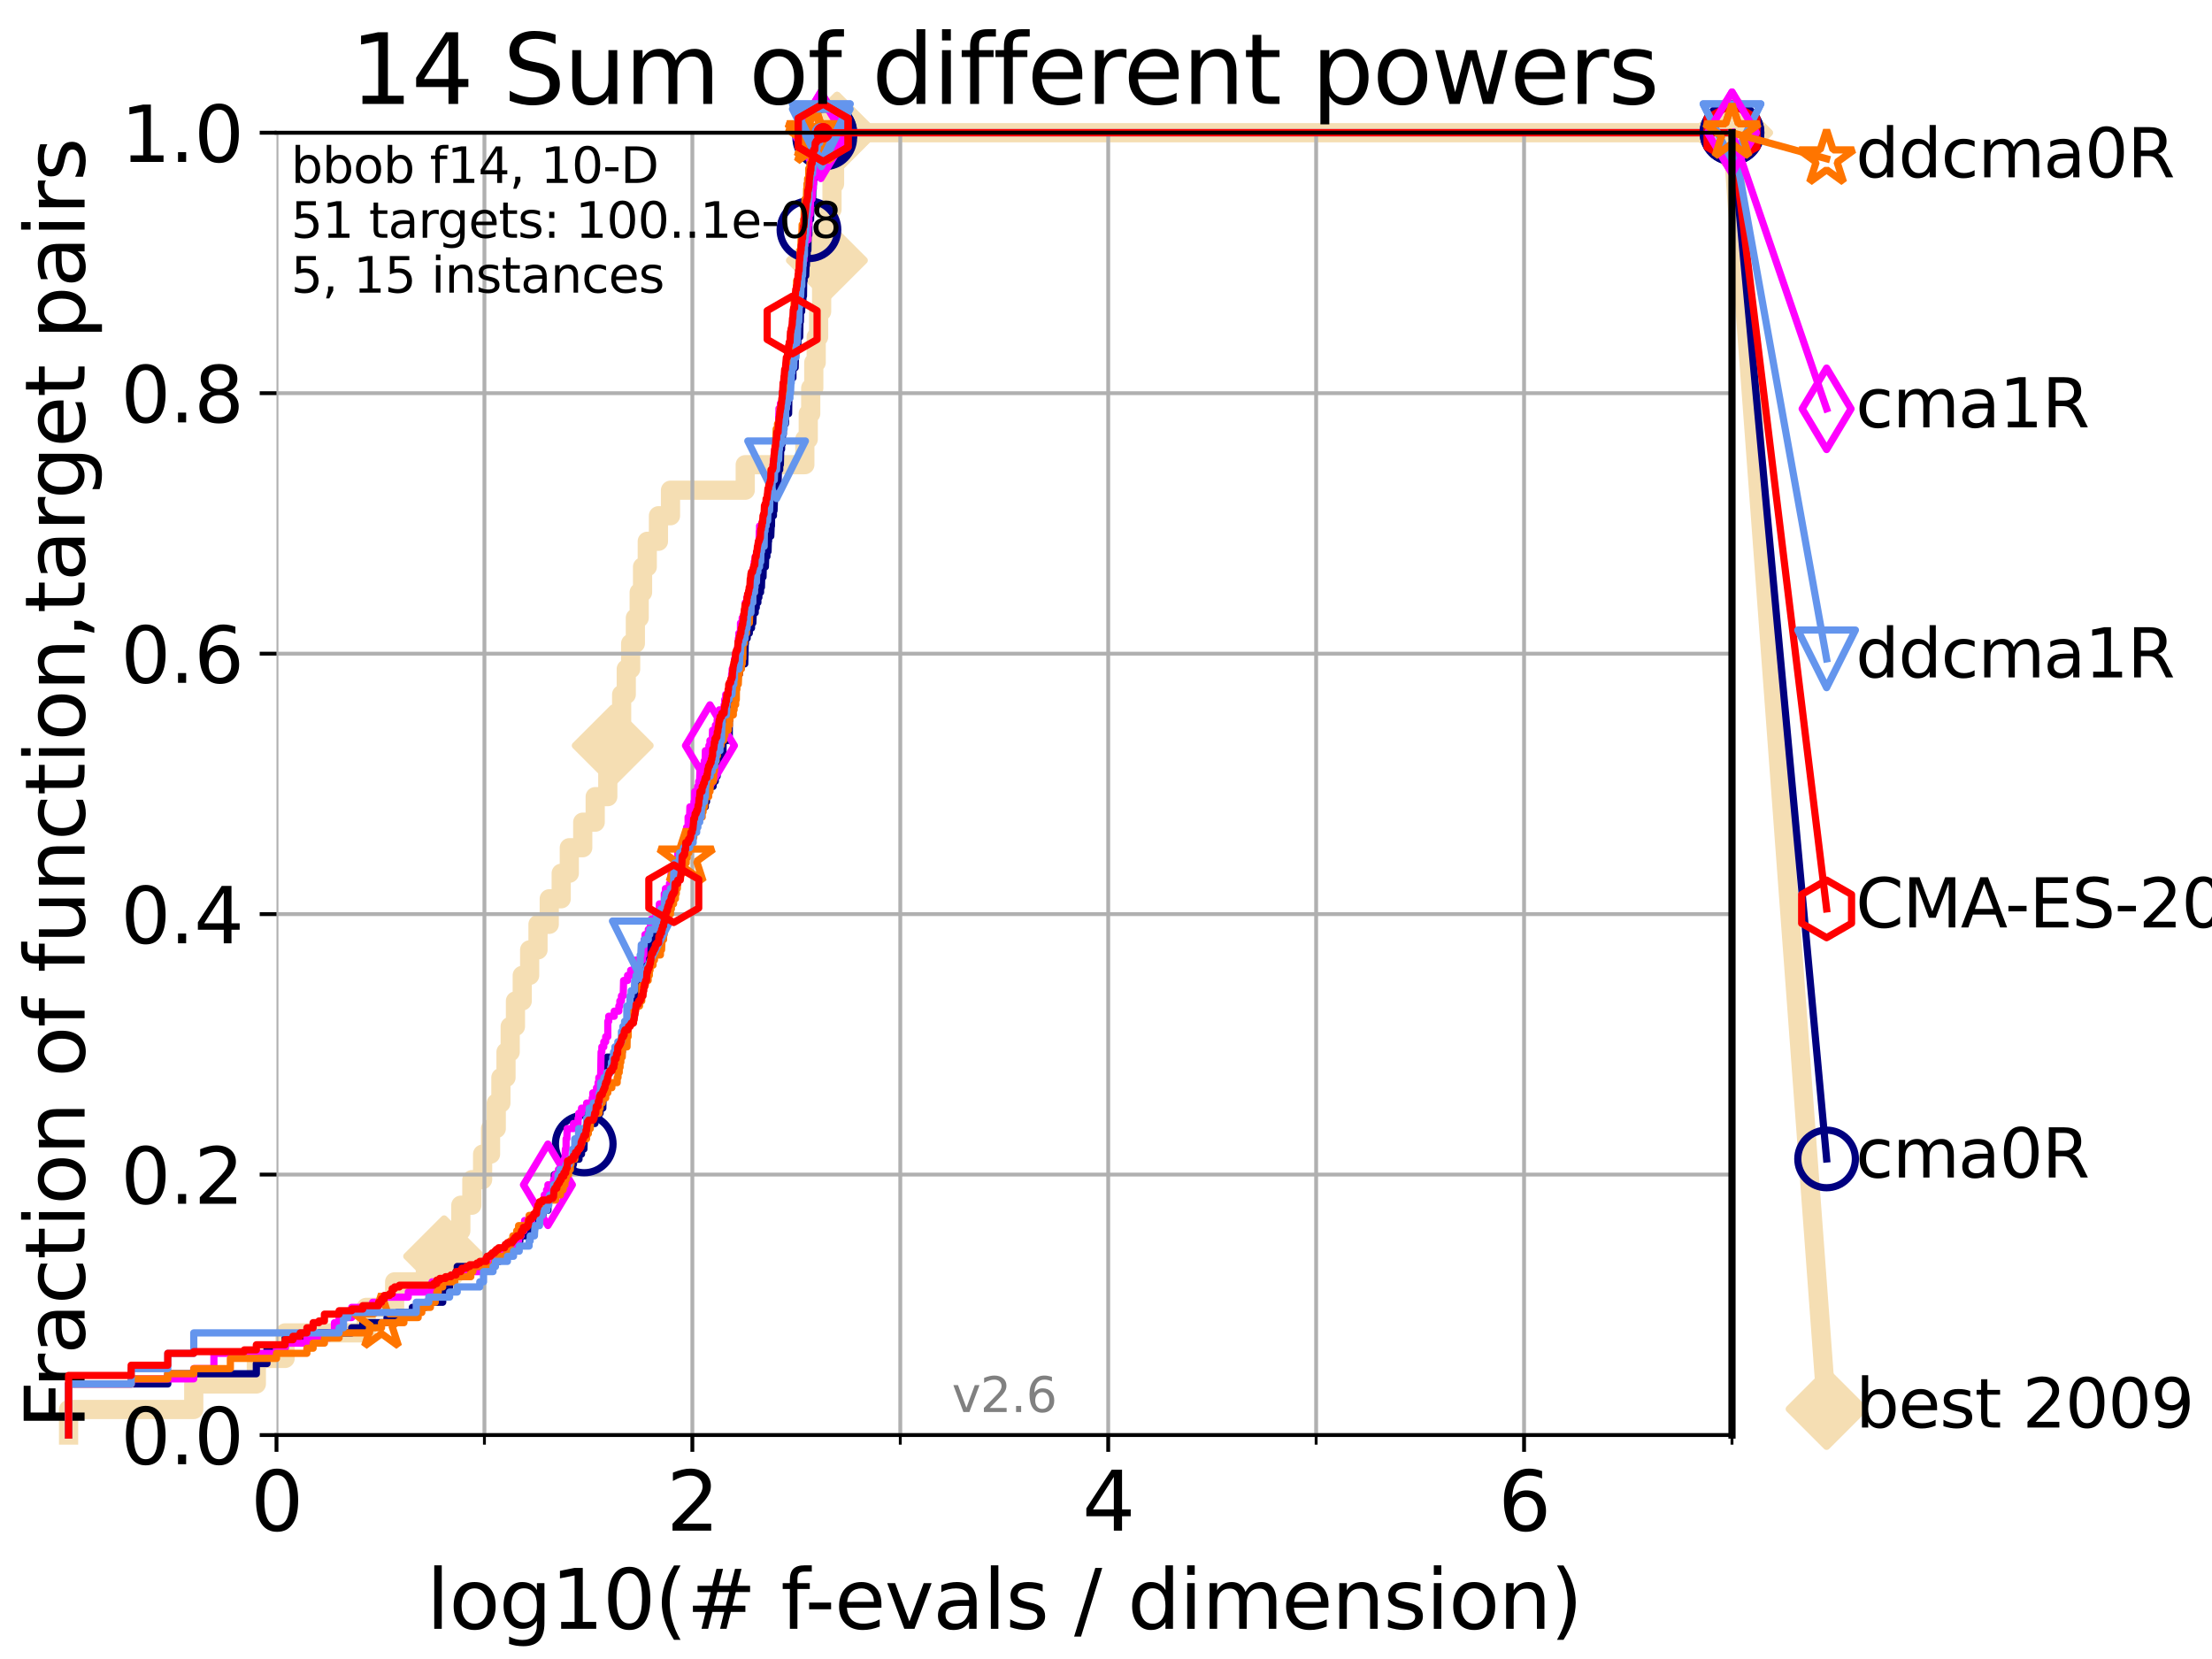 <?xml version="1.0" encoding="utf-8" standalone="no"?>
<!DOCTYPE svg PUBLIC "-//W3C//DTD SVG 1.1//EN"
  "http://www.w3.org/Graphics/SVG/1.1/DTD/svg11.dtd">
<svg xmlns:xlink="http://www.w3.org/1999/xlink" width="460.8pt" height="345.6pt" viewBox="0 0 460.8 345.6" xmlns="http://www.w3.org/2000/svg" version="1.1">
 <defs>
  <style type="text/css">*{stroke-linejoin: round; stroke-linecap: butt}</style>
 </defs>
 <g id="figure_1">
  <g id="patch_1">
   <path d="M 0 345.6 
L 460.8 345.6 
L 460.8 0 
L 0 0 
z
" style="fill: #ffffff"/>
  </g>
  <g id="axes_1">
   <g id="patch_2">
    <path d="M 57.6 298.944 
L 360.806 298.944 
L 360.806 27.648 
L 57.6 27.648 
z
" style="fill: #ffffff"/>
   </g>
   <g id="line2d_1">
    <path d="M 14.285 298.944 
L 14.285 293.624 
L 40.363 293.624 
L 40.363 288.305 
L 53.402 288.305 
L 53.402 282.985 
L 59.393 282.985 
L 59.393 277.666 
L 76.285 277.666 
L 76.285 272.346 
L 82.212 272.346 
L 82.212 267.027 
L 88.614 267.027 
L 88.614 261.707 
L 92.52 261.707 
L 92.52 256.388 
L 95.999 256.388 
L 95.999 251.068 
L 98.295 251.068 
L 98.295 245.749 
L 100.535 245.749 
L 100.535 240.429 
L 102.188 240.429 
L 102.188 235.11 
L 103.38 235.11 
L 103.38 229.79 
L 104.345 229.79 
L 104.345 224.471 
L 105.411 224.471 
L 105.411 219.151 
L 106.28 219.151 
L 106.28 213.832 
L 107.379 213.832 
L 107.379 208.512 
L 108.792 208.512 
L 108.792 203.192 
L 110.336 203.192 
L 110.336 197.873 
L 112.077 197.873 
L 112.077 192.553 
L 114.419 192.553 
L 114.419 187.234 
L 116.908 187.234 
L 116.908 181.914 
L 118.598 181.914 
L 118.598 176.595 
L 121.393 176.595 
L 121.393 171.275 
L 123.992 171.275 
L 123.992 165.956 
L 126.614 165.956 
L 126.614 160.636 
L 127.641 160.636 
L 127.641 155.317 
L 128.658 155.317 
L 128.658 149.997 
L 129.5 149.997 
L 129.5 144.678 
L 130.462 144.678 
L 130.462 139.358 
L 131.378 139.358 
L 131.378 134.039 
L 132.358 134.039 
L 132.358 128.719 
L 133.154 128.719 
L 133.154 123.4 
L 133.853 123.4 
L 133.853 118.08 
L 134.839 118.08 
L 134.839 112.76 
L 137.168 112.76 
L 137.168 107.441 
L 139.677 107.441 
L 139.677 102.121 
L 155.246 102.121 
L 155.246 96.802 
L 167.662 96.802 
L 167.662 91.482 
L 168.374 91.482 
L 168.374 86.163 
L 168.888 86.163 
L 168.888 80.843 
L 169.526 80.843 
L 169.526 75.524 
L 170.029 75.524 
L 170.029 70.204 
L 170.533 70.204 
L 170.533 64.885 
L 171.159 64.885 
L 171.159 59.565 
L 171.691 59.565 
L 171.691 54.246 
L 172.255 54.246 
L 172.255 48.926 
L 172.794 48.926 
L 172.794 43.607 
L 173.322 43.607 
L 173.322 38.287 
L 173.852 38.287 
L 173.852 32.968 
L 174.378 32.968 
L 174.378 27.648 
L 360.806 27.648 
" style="fill: none; stroke: #f5deb3; stroke-width: 4; stroke-linecap: square"/>
   </g>
   <g id="line2d_2">
    <defs>
     <path id="m0efd1fc0d7" d="M -0 7.778 
L 7.778 0 
L 0 -7.778 
L -7.778 -0 
z
" style="stroke: #f5deb3; stroke-width: 1.5; stroke-linejoin: miter"/>
    </defs>
    <g>
     <use xlink:href="#m0efd1fc0d7" x="92.52" y="261.707" style="fill: #f5deb3; stroke: #f5deb3; stroke-width: 1.5; stroke-linejoin: miter"/>
     <use xlink:href="#m0efd1fc0d7" x="127.641" y="155.317" style="fill: #f5deb3; stroke: #f5deb3; stroke-width: 1.5; stroke-linejoin: miter"/>
     <use xlink:href="#m0efd1fc0d7" x="172.255" y="54.246" style="fill: #f5deb3; stroke: #f5deb3; stroke-width: 1.5; stroke-linejoin: miter"/>
     <use xlink:href="#m0efd1fc0d7" x="174.378" y="27.648" style="fill: #f5deb3; stroke: #f5deb3; stroke-width: 1.5; stroke-linejoin: miter"/>
     <use xlink:href="#m0efd1fc0d7" x="174.378" y="27.648" style="fill: #f5deb3; stroke: #f5deb3; stroke-width: 1.5; stroke-linejoin: miter"/>
     <use xlink:href="#m0efd1fc0d7" x="360.806" y="27.648" style="fill: #f5deb3; stroke: #f5deb3; stroke-width: 1.5; stroke-linejoin: miter"/>
    </g>
   </g>
   <g id="line2d_3">
    <path style="fill: none; stroke: #f5deb3; stroke-width: 4; stroke-linecap: square"/>
    <g/>
   </g>
   <g id="line2d_4">
    <path d="M 360.806 27.648 
L 380.515 293.518 
" style="fill: none; stroke: #f5deb3; stroke-width: 4; stroke-linecap: square"/>
    <g>
     <use xlink:href="#m0efd1fc0d7" x="360.806" y="27.648" style="fill: #f5deb3; stroke: #f5deb3; stroke-width: 1.5; stroke-linejoin: miter"/>
     <use xlink:href="#m0efd1fc0d7" x="380.515" y="293.518" style="fill: #f5deb3; stroke: #f5deb3; stroke-width: 1.5; stroke-linejoin: miter"/>
    </g>
   </g>
   <g id="matplotlib.axis_1">
    <g id="xtick_1">
     <g id="line2d_5">
      <path d="M 57.6 298.944 
L 57.6 27.648 
" clip-path="url(#p18e25d5726)" style="fill: none; stroke: #b0b0b0; stroke-width: 0.8; stroke-linecap: square"/>
     </g>
     <g id="line2d_6">
      <defs>
       <path id="m3fa9f6d77c" d="M 0 0 
L 0 3.5 
" style="stroke: #000000; stroke-width: 0.8"/>
      </defs>
      <g>
       <use xlink:href="#m3fa9f6d77c" x="57.6" y="298.944" style="stroke: #000000; stroke-width: 0.8"/>
      </g>
     </g>
     <g id="text_1">
      <!-- 0 -->
      <g transform="translate(52.192 318.861)scale(0.17 -0.17)">
       <defs>
        <path id="DejaVuSans-30" d="M 2034 4250 
Q 1547 4250 1301 3770 
Q 1056 3291 1056 2328 
Q 1056 1369 1301 889 
Q 1547 409 2034 409 
Q 2525 409 2770 889 
Q 3016 1369 3016 2328 
Q 3016 3291 2770 3770 
Q 2525 4250 2034 4250 
z
M 2034 4750 
Q 2819 4750 3233 4129 
Q 3647 3509 3647 2328 
Q 3647 1150 3233 529 
Q 2819 -91 2034 -91 
Q 1250 -91 836 529 
Q 422 1150 422 2328 
Q 422 3509 836 4129 
Q 1250 4750 2034 4750 
z
" transform="scale(0.016)"/>
       </defs>
       <use xlink:href="#DejaVuSans-30"/>
      </g>
     </g>
    </g>
    <g id="xtick_2">
     <g id="line2d_7">
      <path d="M 144.23 298.944 
L 144.23 27.648 
" clip-path="url(#p18e25d5726)" style="fill: none; stroke: #b0b0b0; stroke-width: 0.8; stroke-linecap: square"/>
     </g>
     <g id="line2d_8">
      <g>
       <use xlink:href="#m3fa9f6d77c" x="144.23" y="298.944" style="stroke: #000000; stroke-width: 0.8"/>
      </g>
     </g>
     <g id="text_2">
      <!-- 2 -->
      <g transform="translate(138.822 318.861)scale(0.17 -0.17)">
       <defs>
        <path id="DejaVuSans-32" d="M 1228 531 
L 3431 531 
L 3431 0 
L 469 0 
L 469 531 
Q 828 903 1448 1529 
Q 2069 2156 2228 2338 
Q 2531 2678 2651 2914 
Q 2772 3150 2772 3378 
Q 2772 3750 2511 3984 
Q 2250 4219 1831 4219 
Q 1534 4219 1204 4116 
Q 875 4013 500 3803 
L 500 4441 
Q 881 4594 1212 4672 
Q 1544 4750 1819 4750 
Q 2544 4750 2975 4387 
Q 3406 4025 3406 3419 
Q 3406 3131 3298 2873 
Q 3191 2616 2906 2266 
Q 2828 2175 2409 1742 
Q 1991 1309 1228 531 
z
" transform="scale(0.016)"/>
       </defs>
       <use xlink:href="#DejaVuSans-32"/>
      </g>
     </g>
    </g>
    <g id="xtick_3">
     <g id="line2d_9">
      <path d="M 230.861 298.944 
L 230.861 27.648 
" clip-path="url(#p18e25d5726)" style="fill: none; stroke: #b0b0b0; stroke-width: 0.8; stroke-linecap: square"/>
     </g>
     <g id="line2d_10">
      <g>
       <use xlink:href="#m3fa9f6d77c" x="230.861" y="298.944" style="stroke: #000000; stroke-width: 0.8"/>
      </g>
     </g>
     <g id="text_3">
      <!-- 4 -->
      <g transform="translate(225.453 318.861)scale(0.17 -0.17)">
       <defs>
        <path id="DejaVuSans-34" d="M 2419 4116 
L 825 1625 
L 2419 1625 
L 2419 4116 
z
M 2253 4666 
L 3047 4666 
L 3047 1625 
L 3713 1625 
L 3713 1100 
L 3047 1100 
L 3047 0 
L 2419 0 
L 2419 1100 
L 313 1100 
L 313 1709 
L 2253 4666 
z
" transform="scale(0.016)"/>
       </defs>
       <use xlink:href="#DejaVuSans-34"/>
      </g>
     </g>
    </g>
    <g id="xtick_4">
     <g id="line2d_11">
      <path d="M 317.491 298.944 
L 317.491 27.648 
" clip-path="url(#p18e25d5726)" style="fill: none; stroke: #b0b0b0; stroke-width: 0.8; stroke-linecap: square"/>
     </g>
     <g id="line2d_12">
      <g>
       <use xlink:href="#m3fa9f6d77c" x="317.491" y="298.944" style="stroke: #000000; stroke-width: 0.8"/>
      </g>
     </g>
     <g id="text_4">
      <!-- 6 -->
      <g transform="translate(312.083 318.861)scale(0.17 -0.17)">
       <defs>
        <path id="DejaVuSans-36" d="M 2113 2584 
Q 1688 2584 1439 2293 
Q 1191 2003 1191 1497 
Q 1191 994 1439 701 
Q 1688 409 2113 409 
Q 2538 409 2786 701 
Q 3034 994 3034 1497 
Q 3034 2003 2786 2293 
Q 2538 2584 2113 2584 
z
M 3366 4563 
L 3366 3988 
Q 3128 4100 2886 4159 
Q 2644 4219 2406 4219 
Q 1781 4219 1451 3797 
Q 1122 3375 1075 2522 
Q 1259 2794 1537 2939 
Q 1816 3084 2150 3084 
Q 2853 3084 3261 2657 
Q 3669 2231 3669 1497 
Q 3669 778 3244 343 
Q 2819 -91 2113 -91 
Q 1303 -91 875 529 
Q 447 1150 447 2328 
Q 447 3434 972 4092 
Q 1497 4750 2381 4750 
Q 2619 4750 2861 4703 
Q 3103 4656 3366 4563 
z
" transform="scale(0.016)"/>
       </defs>
       <use xlink:href="#DejaVuSans-36"/>
      </g>
     </g>
    </g>
    <g id="xtick_5">
     <g id="line2d_13">
      <path d="M 100.915 298.944 
L 100.915 27.648 
" clip-path="url(#p18e25d5726)" style="fill: none; stroke: #b0b0b0; stroke-width: 0.8; stroke-linecap: square"/>
     </g>
     <g id="line2d_14">
      <defs>
       <path id="m1018ac450d" d="M 0 0 
L 0 2 
" style="stroke: #000000; stroke-width: 0.6"/>
      </defs>
      <g>
       <use xlink:href="#m1018ac450d" x="100.915" y="298.944" style="stroke: #000000; stroke-width: 0.6"/>
      </g>
     </g>
    </g>
    <g id="xtick_6">
     <g id="line2d_15">
      <path d="M 187.546 298.944 
L 187.546 27.648 
" clip-path="url(#p18e25d5726)" style="fill: none; stroke: #b0b0b0; stroke-width: 0.8; stroke-linecap: square"/>
     </g>
     <g id="line2d_16">
      <g>
       <use xlink:href="#m1018ac450d" x="187.546" y="298.944" style="stroke: #000000; stroke-width: 0.6"/>
      </g>
     </g>
    </g>
    <g id="xtick_7">
     <g id="line2d_17">
      <path d="M 274.176 298.944 
L 274.176 27.648 
" clip-path="url(#p18e25d5726)" style="fill: none; stroke: #b0b0b0; stroke-width: 0.8; stroke-linecap: square"/>
     </g>
     <g id="line2d_18">
      <g>
       <use xlink:href="#m1018ac450d" x="274.176" y="298.944" style="stroke: #000000; stroke-width: 0.6"/>
      </g>
     </g>
    </g>
    <g id="xtick_8">
     <g id="line2d_19">
      <path d="M 360.806 298.944 
L 360.806 27.648 
" clip-path="url(#p18e25d5726)" style="fill: none; stroke: #b0b0b0; stroke-width: 0.8; stroke-linecap: square"/>
     </g>
     <g id="line2d_20">
      <g>
       <use xlink:href="#m1018ac450d" x="360.806" y="298.944" style="stroke: #000000; stroke-width: 0.6"/>
      </g>
     </g>
    </g>
    <g id="text_5">
     <!-- log10(# f-evals / dimension) -->
     <g transform="translate(88.823 339.314)scale(0.17 -0.17)">
      <defs>
       <path id="DejaVuSans-6c" d="M 603 4863 
L 1178 4863 
L 1178 0 
L 603 0 
L 603 4863 
z
" transform="scale(0.016)"/>
       <path id="DejaVuSans-6f" d="M 1959 3097 
Q 1497 3097 1228 2736 
Q 959 2375 959 1747 
Q 959 1119 1226 758 
Q 1494 397 1959 397 
Q 2419 397 2687 759 
Q 2956 1122 2956 1747 
Q 2956 2369 2687 2733 
Q 2419 3097 1959 3097 
z
M 1959 3584 
Q 2709 3584 3137 3096 
Q 3566 2609 3566 1747 
Q 3566 888 3137 398 
Q 2709 -91 1959 -91 
Q 1206 -91 779 398 
Q 353 888 353 1747 
Q 353 2609 779 3096 
Q 1206 3584 1959 3584 
z
" transform="scale(0.016)"/>
       <path id="DejaVuSans-67" d="M 2906 1791 
Q 2906 2416 2648 2759 
Q 2391 3103 1925 3103 
Q 1463 3103 1205 2759 
Q 947 2416 947 1791 
Q 947 1169 1205 825 
Q 1463 481 1925 481 
Q 2391 481 2648 825 
Q 2906 1169 2906 1791 
z
M 3481 434 
Q 3481 -459 3084 -895 
Q 2688 -1331 1869 -1331 
Q 1566 -1331 1297 -1286 
Q 1028 -1241 775 -1147 
L 775 -588 
Q 1028 -725 1275 -790 
Q 1522 -856 1778 -856 
Q 2344 -856 2625 -561 
Q 2906 -266 2906 331 
L 2906 616 
Q 2728 306 2450 153 
Q 2172 0 1784 0 
Q 1141 0 747 490 
Q 353 981 353 1791 
Q 353 2603 747 3093 
Q 1141 3584 1784 3584 
Q 2172 3584 2450 3431 
Q 2728 3278 2906 2969 
L 2906 3500 
L 3481 3500 
L 3481 434 
z
" transform="scale(0.016)"/>
       <path id="DejaVuSans-31" d="M 794 531 
L 1825 531 
L 1825 4091 
L 703 3866 
L 703 4441 
L 1819 4666 
L 2450 4666 
L 2450 531 
L 3481 531 
L 3481 0 
L 794 0 
L 794 531 
z
" transform="scale(0.016)"/>
       <path id="DejaVuSans-28" d="M 1984 4856 
Q 1566 4138 1362 3434 
Q 1159 2731 1159 2009 
Q 1159 1288 1364 580 
Q 1569 -128 1984 -844 
L 1484 -844 
Q 1016 -109 783 600 
Q 550 1309 550 2009 
Q 550 2706 781 3412 
Q 1013 4119 1484 4856 
L 1984 4856 
z
" transform="scale(0.016)"/>
       <path id="DejaVuSans-23" d="M 3272 2816 
L 2363 2816 
L 2100 1772 
L 3016 1772 
L 3272 2816 
z
M 2803 4594 
L 2478 3297 
L 3391 3297 
L 3719 4594 
L 4219 4594 
L 3897 3297 
L 4872 3297 
L 4872 2816 
L 3775 2816 
L 3519 1772 
L 4513 1772 
L 4513 1294 
L 3397 1294 
L 3072 0 
L 2572 0 
L 2894 1294 
L 1978 1294 
L 1656 0 
L 1153 0 
L 1478 1294 
L 494 1294 
L 494 1772 
L 1594 1772 
L 1856 2816 
L 850 2816 
L 850 3297 
L 1978 3297 
L 2297 4594 
L 2803 4594 
z
" transform="scale(0.016)"/>
       <path id="DejaVuSans-20" transform="scale(0.016)"/>
       <path id="DejaVuSans-66" d="M 2375 4863 
L 2375 4384 
L 1825 4384 
Q 1516 4384 1395 4259 
Q 1275 4134 1275 3809 
L 1275 3500 
L 2222 3500 
L 2222 3053 
L 1275 3053 
L 1275 0 
L 697 0 
L 697 3053 
L 147 3053 
L 147 3500 
L 697 3500 
L 697 3744 
Q 697 4328 969 4595 
Q 1241 4863 1831 4863 
L 2375 4863 
z
" transform="scale(0.016)"/>
       <path id="DejaVuSans-2d" d="M 313 2009 
L 1997 2009 
L 1997 1497 
L 313 1497 
L 313 2009 
z
" transform="scale(0.016)"/>
       <path id="DejaVuSans-65" d="M 3597 1894 
L 3597 1613 
L 953 1613 
Q 991 1019 1311 708 
Q 1631 397 2203 397 
Q 2534 397 2845 478 
Q 3156 559 3463 722 
L 3463 178 
Q 3153 47 2828 -22 
Q 2503 -91 2169 -91 
Q 1331 -91 842 396 
Q 353 884 353 1716 
Q 353 2575 817 3079 
Q 1281 3584 2069 3584 
Q 2775 3584 3186 3129 
Q 3597 2675 3597 1894 
z
M 3022 2063 
Q 3016 2534 2758 2815 
Q 2500 3097 2075 3097 
Q 1594 3097 1305 2825 
Q 1016 2553 972 2059 
L 3022 2063 
z
" transform="scale(0.016)"/>
       <path id="DejaVuSans-76" d="M 191 3500 
L 800 3500 
L 1894 563 
L 2988 3500 
L 3597 3500 
L 2284 0 
L 1503 0 
L 191 3500 
z
" transform="scale(0.016)"/>
       <path id="DejaVuSans-61" d="M 2194 1759 
Q 1497 1759 1228 1600 
Q 959 1441 959 1056 
Q 959 750 1161 570 
Q 1363 391 1709 391 
Q 2188 391 2477 730 
Q 2766 1069 2766 1631 
L 2766 1759 
L 2194 1759 
z
M 3341 1997 
L 3341 0 
L 2766 0 
L 2766 531 
Q 2569 213 2275 61 
Q 1981 -91 1556 -91 
Q 1019 -91 701 211 
Q 384 513 384 1019 
Q 384 1609 779 1909 
Q 1175 2209 1959 2209 
L 2766 2209 
L 2766 2266 
Q 2766 2663 2505 2880 
Q 2244 3097 1772 3097 
Q 1472 3097 1187 3025 
Q 903 2953 641 2809 
L 641 3341 
Q 956 3463 1253 3523 
Q 1550 3584 1831 3584 
Q 2591 3584 2966 3190 
Q 3341 2797 3341 1997 
z
" transform="scale(0.016)"/>
       <path id="DejaVuSans-73" d="M 2834 3397 
L 2834 2853 
Q 2591 2978 2328 3040 
Q 2066 3103 1784 3103 
Q 1356 3103 1142 2972 
Q 928 2841 928 2578 
Q 928 2378 1081 2264 
Q 1234 2150 1697 2047 
L 1894 2003 
Q 2506 1872 2764 1633 
Q 3022 1394 3022 966 
Q 3022 478 2636 193 
Q 2250 -91 1575 -91 
Q 1294 -91 989 -36 
Q 684 19 347 128 
L 347 722 
Q 666 556 975 473 
Q 1284 391 1588 391 
Q 1994 391 2212 530 
Q 2431 669 2431 922 
Q 2431 1156 2273 1281 
Q 2116 1406 1581 1522 
L 1381 1569 
Q 847 1681 609 1914 
Q 372 2147 372 2553 
Q 372 3047 722 3315 
Q 1072 3584 1716 3584 
Q 2034 3584 2315 3537 
Q 2597 3491 2834 3397 
z
" transform="scale(0.016)"/>
       <path id="DejaVuSans-2f" d="M 1625 4666 
L 2156 4666 
L 531 -594 
L 0 -594 
L 1625 4666 
z
" transform="scale(0.016)"/>
       <path id="DejaVuSans-64" d="M 2906 2969 
L 2906 4863 
L 3481 4863 
L 3481 0 
L 2906 0 
L 2906 525 
Q 2725 213 2448 61 
Q 2172 -91 1784 -91 
Q 1150 -91 751 415 
Q 353 922 353 1747 
Q 353 2572 751 3078 
Q 1150 3584 1784 3584 
Q 2172 3584 2448 3432 
Q 2725 3281 2906 2969 
z
M 947 1747 
Q 947 1113 1208 752 
Q 1469 391 1925 391 
Q 2381 391 2643 752 
Q 2906 1113 2906 1747 
Q 2906 2381 2643 2742 
Q 2381 3103 1925 3103 
Q 1469 3103 1208 2742 
Q 947 2381 947 1747 
z
" transform="scale(0.016)"/>
       <path id="DejaVuSans-69" d="M 603 3500 
L 1178 3500 
L 1178 0 
L 603 0 
L 603 3500 
z
M 603 4863 
L 1178 4863 
L 1178 4134 
L 603 4134 
L 603 4863 
z
" transform="scale(0.016)"/>
       <path id="DejaVuSans-6d" d="M 3328 2828 
Q 3544 3216 3844 3400 
Q 4144 3584 4550 3584 
Q 5097 3584 5394 3201 
Q 5691 2819 5691 2113 
L 5691 0 
L 5113 0 
L 5113 2094 
Q 5113 2597 4934 2840 
Q 4756 3084 4391 3084 
Q 3944 3084 3684 2787 
Q 3425 2491 3425 1978 
L 3425 0 
L 2847 0 
L 2847 2094 
Q 2847 2600 2669 2842 
Q 2491 3084 2119 3084 
Q 1678 3084 1418 2786 
Q 1159 2488 1159 1978 
L 1159 0 
L 581 0 
L 581 3500 
L 1159 3500 
L 1159 2956 
Q 1356 3278 1631 3431 
Q 1906 3584 2284 3584 
Q 2666 3584 2933 3390 
Q 3200 3197 3328 2828 
z
" transform="scale(0.016)"/>
       <path id="DejaVuSans-6e" d="M 3513 2113 
L 3513 0 
L 2938 0 
L 2938 2094 
Q 2938 2591 2744 2837 
Q 2550 3084 2163 3084 
Q 1697 3084 1428 2787 
Q 1159 2491 1159 1978 
L 1159 0 
L 581 0 
L 581 3500 
L 1159 3500 
L 1159 2956 
Q 1366 3272 1645 3428 
Q 1925 3584 2291 3584 
Q 2894 3584 3203 3211 
Q 3513 2838 3513 2113 
z
" transform="scale(0.016)"/>
       <path id="DejaVuSans-29" d="M 513 4856 
L 1013 4856 
Q 1481 4119 1714 3412 
Q 1947 2706 1947 2009 
Q 1947 1309 1714 600 
Q 1481 -109 1013 -844 
L 513 -844 
Q 928 -128 1133 580 
Q 1338 1288 1338 2009 
Q 1338 2731 1133 3434 
Q 928 4138 513 4856 
z
" transform="scale(0.016)"/>
      </defs>
      <use xlink:href="#DejaVuSans-6c"/>
      <use xlink:href="#DejaVuSans-6f" x="27.783"/>
      <use xlink:href="#DejaVuSans-67" x="88.965"/>
      <use xlink:href="#DejaVuSans-31" x="152.441"/>
      <use xlink:href="#DejaVuSans-30" x="216.064"/>
      <use xlink:href="#DejaVuSans-28" x="279.688"/>
      <use xlink:href="#DejaVuSans-23" x="318.701"/>
      <use xlink:href="#DejaVuSans-20" x="402.49"/>
      <use xlink:href="#DejaVuSans-66" x="434.277"/>
      <use xlink:href="#DejaVuSans-2d" x="463.982"/>
      <use xlink:href="#DejaVuSans-65" x="500.066"/>
      <use xlink:href="#DejaVuSans-76" x="561.59"/>
      <use xlink:href="#DejaVuSans-61" x="620.77"/>
      <use xlink:href="#DejaVuSans-6c" x="682.049"/>
      <use xlink:href="#DejaVuSans-73" x="709.832"/>
      <use xlink:href="#DejaVuSans-20" x="761.932"/>
      <use xlink:href="#DejaVuSans-2f" x="793.719"/>
      <use xlink:href="#DejaVuSans-20" x="827.41"/>
      <use xlink:href="#DejaVuSans-64" x="859.197"/>
      <use xlink:href="#DejaVuSans-69" x="922.674"/>
      <use xlink:href="#DejaVuSans-6d" x="950.457"/>
      <use xlink:href="#DejaVuSans-65" x="1047.869"/>
      <use xlink:href="#DejaVuSans-6e" x="1109.393"/>
      <use xlink:href="#DejaVuSans-73" x="1172.771"/>
      <use xlink:href="#DejaVuSans-69" x="1224.871"/>
      <use xlink:href="#DejaVuSans-6f" x="1252.654"/>
      <use xlink:href="#DejaVuSans-6e" x="1313.836"/>
      <use xlink:href="#DejaVuSans-29" x="1377.215"/>
     </g>
    </g>
   </g>
   <g id="matplotlib.axis_2">
    <g id="ytick_1">
     <g id="line2d_21">
      <path d="M 57.6 298.944 
L 360.806 298.944 
" clip-path="url(#p18e25d5726)" style="fill: none; stroke: #b0b0b0; stroke-width: 0.8; stroke-linecap: square"/>
     </g>
     <g id="line2d_22">
      <defs>
       <path id="m4f5066b310" d="M 0 0 
L -3.5 0 
" style="stroke: #000000; stroke-width: 0.8"/>
      </defs>
      <g>
       <use xlink:href="#m4f5066b310" x="57.6" y="298.944" style="stroke: #000000; stroke-width: 0.8"/>
      </g>
     </g>
     <g id="text_6">
      <!-- 0.0 -->
      <g transform="translate(25.155 305.023)scale(0.16 -0.16)">
       <defs>
        <path id="DejaVuSans-2e" d="M 684 794 
L 1344 794 
L 1344 0 
L 684 0 
L 684 794 
z
" transform="scale(0.016)"/>
       </defs>
       <use xlink:href="#DejaVuSans-30"/>
       <use xlink:href="#DejaVuSans-2e" x="63.623"/>
       <use xlink:href="#DejaVuSans-30" x="95.41"/>
      </g>
     </g>
    </g>
    <g id="ytick_2">
     <g id="line2d_23">
      <path d="M 57.6 244.685 
L 360.806 244.685 
" clip-path="url(#p18e25d5726)" style="fill: none; stroke: #b0b0b0; stroke-width: 0.8; stroke-linecap: square"/>
     </g>
     <g id="line2d_24">
      <g>
       <use xlink:href="#m4f5066b310" x="57.6" y="244.685" style="stroke: #000000; stroke-width: 0.8"/>
      </g>
     </g>
     <g id="text_7">
      <!-- 0.2 -->
      <g transform="translate(25.155 250.764)scale(0.16 -0.16)">
       <use xlink:href="#DejaVuSans-30"/>
       <use xlink:href="#DejaVuSans-2e" x="63.623"/>
       <use xlink:href="#DejaVuSans-32" x="95.41"/>
      </g>
     </g>
    </g>
    <g id="ytick_3">
     <g id="line2d_25">
      <path d="M 57.6 190.426 
L 360.806 190.426 
" clip-path="url(#p18e25d5726)" style="fill: none; stroke: #b0b0b0; stroke-width: 0.8; stroke-linecap: square"/>
     </g>
     <g id="line2d_26">
      <g>
       <use xlink:href="#m4f5066b310" x="57.6" y="190.426" style="stroke: #000000; stroke-width: 0.8"/>
      </g>
     </g>
     <g id="text_8">
      <!-- 0.4 -->
      <g transform="translate(25.155 196.504)scale(0.16 -0.16)">
       <use xlink:href="#DejaVuSans-30"/>
       <use xlink:href="#DejaVuSans-2e" x="63.623"/>
       <use xlink:href="#DejaVuSans-34" x="95.41"/>
      </g>
     </g>
    </g>
    <g id="ytick_4">
     <g id="line2d_27">
      <path d="M 57.6 136.166 
L 360.806 136.166 
" clip-path="url(#p18e25d5726)" style="fill: none; stroke: #b0b0b0; stroke-width: 0.8; stroke-linecap: square"/>
     </g>
     <g id="line2d_28">
      <g>
       <use xlink:href="#m4f5066b310" x="57.6" y="136.166" style="stroke: #000000; stroke-width: 0.8"/>
      </g>
     </g>
     <g id="text_9">
      <!-- 0.6 -->
      <g transform="translate(25.155 142.245)scale(0.16 -0.16)">
       <use xlink:href="#DejaVuSans-30"/>
       <use xlink:href="#DejaVuSans-2e" x="63.623"/>
       <use xlink:href="#DejaVuSans-36" x="95.41"/>
      </g>
     </g>
    </g>
    <g id="ytick_5">
     <g id="line2d_29">
      <path d="M 57.6 81.907 
L 360.806 81.907 
" clip-path="url(#p18e25d5726)" style="fill: none; stroke: #b0b0b0; stroke-width: 0.8; stroke-linecap: square"/>
     </g>
     <g id="line2d_30">
      <g>
       <use xlink:href="#m4f5066b310" x="57.6" y="81.907" style="stroke: #000000; stroke-width: 0.8"/>
      </g>
     </g>
     <g id="text_10">
      <!-- 0.8 -->
      <g transform="translate(25.155 87.986)scale(0.16 -0.16)">
       <defs>
        <path id="DejaVuSans-38" d="M 2034 2216 
Q 1584 2216 1326 1975 
Q 1069 1734 1069 1313 
Q 1069 891 1326 650 
Q 1584 409 2034 409 
Q 2484 409 2743 651 
Q 3003 894 3003 1313 
Q 3003 1734 2745 1975 
Q 2488 2216 2034 2216 
z
M 1403 2484 
Q 997 2584 770 2862 
Q 544 3141 544 3541 
Q 544 4100 942 4425 
Q 1341 4750 2034 4750 
Q 2731 4750 3128 4425 
Q 3525 4100 3525 3541 
Q 3525 3141 3298 2862 
Q 3072 2584 2669 2484 
Q 3125 2378 3379 2068 
Q 3634 1759 3634 1313 
Q 3634 634 3220 271 
Q 2806 -91 2034 -91 
Q 1263 -91 848 271 
Q 434 634 434 1313 
Q 434 1759 690 2068 
Q 947 2378 1403 2484 
z
M 1172 3481 
Q 1172 3119 1398 2916 
Q 1625 2713 2034 2713 
Q 2441 2713 2670 2916 
Q 2900 3119 2900 3481 
Q 2900 3844 2670 4047 
Q 2441 4250 2034 4250 
Q 1625 4250 1398 4047 
Q 1172 3844 1172 3481 
z
" transform="scale(0.016)"/>
       </defs>
       <use xlink:href="#DejaVuSans-30"/>
       <use xlink:href="#DejaVuSans-2e" x="63.623"/>
       <use xlink:href="#DejaVuSans-38" x="95.41"/>
      </g>
     </g>
    </g>
    <g id="ytick_6">
     <g id="line2d_31">
      <path d="M 57.6 27.648 
L 360.806 27.648 
" clip-path="url(#p18e25d5726)" style="fill: none; stroke: #b0b0b0; stroke-width: 0.8; stroke-linecap: square"/>
     </g>
     <g id="line2d_32">
      <g>
       <use xlink:href="#m4f5066b310" x="57.6" y="27.648" style="stroke: #000000; stroke-width: 0.8"/>
      </g>
     </g>
     <g id="text_11">
      <!-- 1.0 -->
      <g transform="translate(25.155 33.727)scale(0.16 -0.16)">
       <use xlink:href="#DejaVuSans-31"/>
       <use xlink:href="#DejaVuSans-2e" x="63.623"/>
       <use xlink:href="#DejaVuSans-30" x="95.41"/>
      </g>
     </g>
    </g>
    <g id="text_12">
     <!-- Fraction of function,target pairs -->
     <g transform="translate(17.62 297.681)rotate(-90)scale(0.17 -0.17)">
      <defs>
       <path id="DejaVuSans-46" d="M 628 4666 
L 3309 4666 
L 3309 4134 
L 1259 4134 
L 1259 2759 
L 3109 2759 
L 3109 2228 
L 1259 2228 
L 1259 0 
L 628 0 
L 628 4666 
z
" transform="scale(0.016)"/>
       <path id="DejaVuSans-72" d="M 2631 2963 
Q 2534 3019 2420 3045 
Q 2306 3072 2169 3072 
Q 1681 3072 1420 2755 
Q 1159 2438 1159 1844 
L 1159 0 
L 581 0 
L 581 3500 
L 1159 3500 
L 1159 2956 
Q 1341 3275 1631 3429 
Q 1922 3584 2338 3584 
Q 2397 3584 2469 3576 
Q 2541 3569 2628 3553 
L 2631 2963 
z
" transform="scale(0.016)"/>
       <path id="DejaVuSans-63" d="M 3122 3366 
L 3122 2828 
Q 2878 2963 2633 3030 
Q 2388 3097 2138 3097 
Q 1578 3097 1268 2742 
Q 959 2388 959 1747 
Q 959 1106 1268 751 
Q 1578 397 2138 397 
Q 2388 397 2633 464 
Q 2878 531 3122 666 
L 3122 134 
Q 2881 22 2623 -34 
Q 2366 -91 2075 -91 
Q 1284 -91 818 406 
Q 353 903 353 1747 
Q 353 2603 823 3093 
Q 1294 3584 2113 3584 
Q 2378 3584 2631 3529 
Q 2884 3475 3122 3366 
z
" transform="scale(0.016)"/>
       <path id="DejaVuSans-74" d="M 1172 4494 
L 1172 3500 
L 2356 3500 
L 2356 3053 
L 1172 3053 
L 1172 1153 
Q 1172 725 1289 603 
Q 1406 481 1766 481 
L 2356 481 
L 2356 0 
L 1766 0 
Q 1100 0 847 248 
Q 594 497 594 1153 
L 594 3053 
L 172 3053 
L 172 3500 
L 594 3500 
L 594 4494 
L 1172 4494 
z
" transform="scale(0.016)"/>
       <path id="DejaVuSans-75" d="M 544 1381 
L 544 3500 
L 1119 3500 
L 1119 1403 
Q 1119 906 1312 657 
Q 1506 409 1894 409 
Q 2359 409 2629 706 
Q 2900 1003 2900 1516 
L 2900 3500 
L 3475 3500 
L 3475 0 
L 2900 0 
L 2900 538 
Q 2691 219 2414 64 
Q 2138 -91 1772 -91 
Q 1169 -91 856 284 
Q 544 659 544 1381 
z
M 1991 3584 
L 1991 3584 
z
" transform="scale(0.016)"/>
       <path id="DejaVuSans-2c" d="M 750 794 
L 1409 794 
L 1409 256 
L 897 -744 
L 494 -744 
L 750 256 
L 750 794 
z
" transform="scale(0.016)"/>
       <path id="DejaVuSans-70" d="M 1159 525 
L 1159 -1331 
L 581 -1331 
L 581 3500 
L 1159 3500 
L 1159 2969 
Q 1341 3281 1617 3432 
Q 1894 3584 2278 3584 
Q 2916 3584 3314 3078 
Q 3713 2572 3713 1747 
Q 3713 922 3314 415 
Q 2916 -91 2278 -91 
Q 1894 -91 1617 61 
Q 1341 213 1159 525 
z
M 3116 1747 
Q 3116 2381 2855 2742 
Q 2594 3103 2138 3103 
Q 1681 3103 1420 2742 
Q 1159 2381 1159 1747 
Q 1159 1113 1420 752 
Q 1681 391 2138 391 
Q 2594 391 2855 752 
Q 3116 1113 3116 1747 
z
" transform="scale(0.016)"/>
      </defs>
      <use xlink:href="#DejaVuSans-46"/>
      <use xlink:href="#DejaVuSans-72" x="50.27"/>
      <use xlink:href="#DejaVuSans-61" x="91.383"/>
      <use xlink:href="#DejaVuSans-63" x="152.662"/>
      <use xlink:href="#DejaVuSans-74" x="207.643"/>
      <use xlink:href="#DejaVuSans-69" x="246.852"/>
      <use xlink:href="#DejaVuSans-6f" x="274.635"/>
      <use xlink:href="#DejaVuSans-6e" x="335.816"/>
      <use xlink:href="#DejaVuSans-20" x="399.195"/>
      <use xlink:href="#DejaVuSans-6f" x="430.982"/>
      <use xlink:href="#DejaVuSans-66" x="492.164"/>
      <use xlink:href="#DejaVuSans-20" x="527.369"/>
      <use xlink:href="#DejaVuSans-66" x="559.156"/>
      <use xlink:href="#DejaVuSans-75" x="594.361"/>
      <use xlink:href="#DejaVuSans-6e" x="657.74"/>
      <use xlink:href="#DejaVuSans-63" x="721.119"/>
      <use xlink:href="#DejaVuSans-74" x="776.1"/>
      <use xlink:href="#DejaVuSans-69" x="815.309"/>
      <use xlink:href="#DejaVuSans-6f" x="843.092"/>
      <use xlink:href="#DejaVuSans-6e" x="904.273"/>
      <use xlink:href="#DejaVuSans-2c" x="967.652"/>
      <use xlink:href="#DejaVuSans-74" x="999.439"/>
      <use xlink:href="#DejaVuSans-61" x="1038.648"/>
      <use xlink:href="#DejaVuSans-72" x="1099.928"/>
      <use xlink:href="#DejaVuSans-67" x="1139.291"/>
      <use xlink:href="#DejaVuSans-65" x="1202.768"/>
      <use xlink:href="#DejaVuSans-74" x="1264.291"/>
      <use xlink:href="#DejaVuSans-20" x="1303.5"/>
      <use xlink:href="#DejaVuSans-70" x="1335.287"/>
      <use xlink:href="#DejaVuSans-61" x="1398.764"/>
      <use xlink:href="#DejaVuSans-69" x="1460.043"/>
      <use xlink:href="#DejaVuSans-72" x="1487.826"/>
      <use xlink:href="#DejaVuSans-73" x="1528.939"/>
     </g>
    </g>
   </g>
   <g id="line2d_33">
    <defs>
     <path id="mae904fbae8" d="M 0 1.5 
C 0.398 1.5 0.779 1.342 1.061 1.061 
C 1.342 0.779 1.5 0.398 1.5 0 
C 1.5 -0.398 1.342 -0.779 1.061 -1.061 
C 0.779 -1.342 0.398 -1.5 0 -1.5 
C -0.398 -1.5 -0.779 -1.342 -1.061 -1.061 
C -1.342 -0.779 -1.5 -0.398 -1.5 0 
C -1.5 0.398 -1.342 0.779 -1.061 1.061 
C -0.779 1.342 -0.398 1.5 0 1.5 
z
" style="stroke: #f5deb3"/>
    </defs>
    <g>
     <use xlink:href="#mae904fbae8" x="174.378" y="27.648" style="fill: #f5deb3; stroke: #f5deb3"/>
     <use xlink:href="#mae904fbae8" x="174.378" y="27.648" style="fill: #f5deb3; stroke: #f5deb3"/>
    </g>
   </g>
   <g id="line2d_34">
    <defs>
     <path id="me222ba4594" d="M 0 1.5 
C 0.398 1.5 0.779 1.342 1.061 1.061 
C 1.342 0.779 1.5 0.398 1.5 0 
C 1.5 -0.398 1.342 -0.779 1.061 -1.061 
C 0.779 -1.342 0.398 -1.5 0 -1.5 
C -0.398 -1.5 -0.779 -1.342 -1.061 -1.061 
C -1.342 -0.779 -1.5 -0.398 -1.5 0 
C -1.5 0.398 -1.342 0.779 -1.061 1.061 
C -0.779 1.342 -0.398 1.5 0 1.5 
z
" style="stroke: #000080"/>
    </defs>
    <g>
     <use xlink:href="#me222ba4594" x="171.809" y="27.648" style="fill: #000080; stroke: #000080"/>
     <use xlink:href="#me222ba4594" x="171.809" y="27.648" style="fill: #000080; stroke: #000080"/>
    </g>
   </g>
   <g id="line2d_35">
    <path d="M 14.285 298.944 
L 14.285 288.305 
L 34.951 288.305 
L 34.951 286.177 
L 53.402 286.177 
L 53.402 284.049 
L 55.618 284.049 
L 55.618 280.858 
L 59.393 280.858 
L 59.393 278.73 
L 66.441 278.73 
L 66.441 277.666 
L 73.268 277.666 
L 73.268 276.602 
L 75.575 276.602 
L 75.575 275.538 
L 80.621 275.538 
L 80.621 274.474 
L 82.713 274.474 
L 82.713 273.41 
L 85.894 273.41 
L 85.894 272.346 
L 88.614 272.346 
L 88.614 271.282 
L 92.224 271.282 
L 92.224 269.155 
L 92.52 269.155 
L 92.52 268.091 
L 93.66 268.091 
L 93.66 265.963 
L 94.995 265.963 
L 94.995 264.899 
L 95.251 264.899 
L 95.251 263.835 
L 101.102 263.835 
L 101.102 262.771 
L 104.029 262.771 
L 104.029 261.707 
L 105.411 261.707 
L 105.411 260.643 
L 106.421 260.643 
L 106.421 258.516 
L 108.29 258.516 
L 108.29 257.452 
L 109.639 257.452 
L 109.639 256.388 
L 111.335 256.388 
L 111.335 255.324 
L 111.972 255.324 
L 111.972 254.26 
L 112.69 254.26 
L 112.69 253.196 
L 113.088 253.196 
L 113.088 252.132 
L 114.142 252.132 
L 114.142 250.004 
L 114.692 250.004 
L 114.782 247.877 
L 115.227 247.877 
L 115.227 246.813 
L 115.489 246.813 
L 115.489 244.685 
L 118.302 244.685 
L 118.302 243.621 
L 119.319 243.621 
L 119.319 242.557 
L 119.46 242.557 
L 119.46 241.493 
L 120.617 241.493 
L 120.617 240.429 
L 121.138 240.429 
L 121.138 239.365 
L 121.644 239.365 
L 121.707 237.237 
L 121.831 237.237 
L 121.831 236.174 
L 122.44 236.174 
L 122.44 235.11 
L 122.855 235.11 
L 122.855 234.046 
L 123.936 234.046 
L 123.936 232.982 
L 124.695 232.982 
L 124.695 231.918 
L 125.012 231.918 
L 125.012 230.854 
L 125.578 230.854 
L 125.679 226.598 
L 125.83 226.598 
L 125.83 225.534 
L 126.127 225.534 
L 126.226 221.279 
L 126.469 221.279 
L 126.469 220.215 
L 128.701 220.215 
L 128.701 219.151 
L 129.623 219.151 
L 129.623 218.087 
L 129.826 218.087 
L 129.866 215.959 
L 130.266 215.959 
L 130.305 212.768 
L 131.002 212.768 
L 131.002 211.704 
L 131.416 211.704 
L 131.416 210.64 
L 131.601 210.64 
L 131.601 209.576 
L 131.857 209.576 
L 131.857 208.512 
L 132.499 208.512 
L 132.499 207.448 
L 132.95 207.448 
L 132.95 206.384 
L 133.12 206.384 
L 133.12 205.32 
L 133.853 205.32 
L 133.853 204.256 
L 134.177 204.256 
L 134.209 202.129 
L 134.652 202.129 
L 134.652 201.065 
L 134.808 201.065 
L 134.808 200.001 
L 135.055 200.001 
L 135.055 196.809 
L 135.389 196.809 
L 135.389 195.745 
L 136.471 195.745 
L 136.471 194.681 
L 137.141 194.681 
L 137.141 193.617 
L 138.025 193.617 
L 138.025 192.553 
L 138.31 192.553 
L 138.31 190.426 
L 138.617 190.426 
L 138.668 188.298 
L 139.556 188.298 
L 139.556 187.234 
L 140.127 187.234 
L 140.173 185.106 
L 140.816 185.106 
L 140.861 182.978 
L 140.951 182.978 
L 140.951 181.914 
L 141.084 181.914 
L 141.084 180.85 
L 141.718 180.85 
L 141.718 179.787 
L 142.311 179.787 
L 142.311 178.723 
L 142.825 178.723 
L 142.926 176.595 
L 143.166 176.595 
L 143.166 175.531 
L 143.423 175.531 
L 143.423 174.467 
L 143.716 174.467 
L 143.716 173.403 
L 144.155 173.403 
L 144.155 172.339 
L 144.713 172.339 
L 144.713 171.275 
L 145.13 171.275 
L 145.13 170.211 
L 145.73 170.211 
L 145.817 168.084 
L 146.925 168.084 
L 146.925 167.02 
L 147.184 167.02 
L 147.184 165.956 
L 147.408 165.956 
L 147.408 164.892 
L 147.534 164.892 
L 147.534 163.828 
L 148.548 163.828 
L 148.548 162.764 
L 149.006 162.764 
L 149.006 161.7 
L 149.396 161.7 
L 149.396 159.572 
L 149.848 159.572 
L 149.848 158.508 
L 150.289 158.508 
L 150.289 157.445 
L 150.6 157.445 
L 150.64 154.253 
L 151.593 154.253 
L 151.593 153.189 
L 151.92 153.189 
L 151.933 149.997 
L 152.033 149.997 
L 152.033 148.933 
L 152.438 148.933 
L 152.523 146.805 
L 153.084 146.805 
L 153.095 143.614 
L 153.317 143.614 
L 153.317 142.55 
L 153.525 142.55 
L 153.525 141.486 
L 153.674 141.486 
L 153.674 140.422 
L 154.068 140.422 
L 154.09 138.294 
L 155.141 138.294 
L 155.246 134.039 
L 155.298 134.039 
L 155.298 132.975 
L 155.65 132.975 
L 155.65 131.911 
L 156.096 131.911 
L 156.096 130.847 
L 156.551 130.847 
L 156.551 129.783 
L 156.832 129.783 
L 156.918 127.655 
L 157.326 127.655 
L 157.326 126.591 
L 157.54 126.591 
L 157.54 125.527 
L 157.88 125.527 
L 157.88 124.463 
L 158.089 124.463 
L 158.089 123.4 
L 158.437 123.4 
L 158.437 122.336 
L 158.621 122.336 
L 158.682 120.208 
L 158.951 120.208 
L 159.011 118.08 
L 159.443 118.08 
L 159.519 115.952 
L 159.759 115.952 
L 159.759 114.888 
L 159.997 114.888 
L 160.062 112.76 
L 160.11 112.76 
L 160.11 111.697 
L 160.566 111.697 
L 160.652 109.569 
L 160.715 109.569 
L 160.738 107.441 
L 161.118 107.441 
L 161.118 106.377 
L 161.248 106.377 
L 161.331 104.249 
L 161.362 104.249 
L 161.407 102.121 
L 161.669 102.121 
L 161.669 101.058 
L 162.074 101.058 
L 162.162 97.866 
L 162.428 97.866 
L 162.428 96.802 
L 162.563 96.802 
L 162.634 93.61 
L 162.81 93.61 
L 162.81 92.546 
L 162.943 92.546 
L 163.019 90.418 
L 163.178 90.418 
L 163.178 89.355 
L 163.294 89.355 
L 163.294 88.291 
L 163.613 88.291 
L 163.686 86.163 
L 164.279 86.163 
L 164.363 80.843 
L 164.562 80.843 
L 164.619 78.715 
L 165.177 78.715 
L 165.189 76.588 
L 165.647 76.588 
L 165.725 73.396 
L 165.803 73.396 
L 165.803 72.332 
L 166.193 72.332 
L 166.228 70.204 
L 166.593 70.204 
L 166.639 67.013 
L 166.73 67.013 
L 166.758 64.885 
L 167.001 64.885 
L 167.001 63.821 
L 167.185 63.821 
L 167.279 61.693 
L 167.378 61.693 
L 167.417 58.501 
L 167.51 58.501 
L 167.51 57.437 
L 167.84 57.437 
L 167.92 55.31 
L 167.989 55.31 
L 168.042 53.182 
L 168.143 53.182 
L 168.143 52.118 
L 168.301 52.118 
L 168.353 48.926 
L 168.498 48.926 
L 168.524 45.734 
L 168.857 45.734 
L 168.949 42.543 
L 169.279 42.543 
L 169.304 39.351 
L 169.413 39.351 
L 169.452 37.223 
L 169.634 37.223 
L 169.658 34.031 
L 169.967 34.031 
L 170.039 31.904 
L 170.11 31.904 
L 170.11 30.84 
L 170.69 30.84 
L 170.755 28.712 
L 171.809 28.712 
L 171.809 27.648 
L 360.806 27.648 
L 360.806 27.648 
" style="fill: none; stroke: #000080; stroke-width: 1.5; stroke-linecap: square"/>
   </g>
   <g id="line2d_36">
    <defs>
     <path id="m291b2de5e1" d="M 0 6 
C 1.591 6 3.117 5.368 4.243 4.243 
C 5.368 3.117 6 1.591 6 0 
C 6 -1.591 5.368 -3.117 4.243 -4.243 
C 3.117 -5.368 1.591 -6 0 -6 
C -1.591 -6 -3.117 -5.368 -4.243 -4.243 
C -5.368 -3.117 -6 -1.591 -6 0 
C -6 1.591 -5.368 3.117 -4.243 4.243 
C -3.117 5.368 -1.591 6 0 6 
z
" style="stroke: #000080; stroke-width: 1.5"/>
    </defs>
    <g>
     <use xlink:href="#m291b2de5e1" x="121.707" y="238.301" style="fill-opacity: 0; stroke: #000080; stroke-width: 1.5"/>
     <use xlink:href="#m291b2de5e1" x="168.519" y="47.862" style="fill-opacity: 0; stroke: #000080; stroke-width: 1.5"/>
     <use xlink:href="#m291b2de5e1" x="171.809" y="28.712" style="fill-opacity: 0; stroke: #000080; stroke-width: 1.5"/>
     <use xlink:href="#m291b2de5e1" x="171.809" y="27.648" style="fill-opacity: 0; stroke: #000080; stroke-width: 1.5"/>
     <use xlink:href="#m291b2de5e1" x="171.809" y="27.648" style="fill-opacity: 0; stroke: #000080; stroke-width: 1.5"/>
     <use xlink:href="#m291b2de5e1" x="360.806" y="27.648" style="fill-opacity: 0; stroke: #000080; stroke-width: 1.5"/>
    </g>
   </g>
   <g id="line2d_37">
    <path style="fill: none; stroke: #000080; stroke-width: 1.5; stroke-linecap: square"/>
    <g/>
   </g>
   <g id="line2d_38">
    <defs>
     <path id="m3c78b3b243" d="M 0 1.5 
C 0.398 1.5 0.779 1.342 1.061 1.061 
C 1.342 0.779 1.5 0.398 1.5 0 
C 1.5 -0.398 1.342 -0.779 1.061 -1.061 
C 0.779 -1.342 0.398 -1.5 0 -1.5 
C -0.398 -1.5 -0.779 -1.342 -1.061 -1.061 
C -1.342 -0.779 -1.5 -0.398 -1.5 0 
C -1.5 0.398 -1.342 0.779 -1.061 1.061 
C -0.779 1.342 -0.398 1.5 0 1.5 
z
" style="stroke: #ff00ff"/>
    </defs>
    <g>
     <use xlink:href="#m3c78b3b243" x="170.997" y="27.648" style="fill: #ff00ff; stroke: #ff00ff"/>
     <use xlink:href="#m3c78b3b243" x="170.997" y="27.648" style="fill: #ff00ff; stroke: #ff00ff"/>
    </g>
   </g>
   <g id="line2d_39">
    <path d="M 14.285 298.944 
L 14.285 288.305 
L 27.324 288.305 
L 27.324 287.241 
L 40.363 287.241 
L 40.363 285.113 
L 44.561 285.113 
L 44.561 281.922 
L 57.6 281.922 
L 57.6 280.858 
L 59.393 280.858 
L 59.393 279.794 
L 63.93 279.794 
L 63.93 278.73 
L 68.657 278.73 
L 68.657 277.666 
L 69.674 277.666 
L 69.674 275.538 
L 70.639 275.538 
L 70.639 274.474 
L 73.268 274.474 
L 73.268 272.346 
L 77.629 272.346 
L 77.629 271.282 
L 79.481 271.282 
L 79.481 270.219 
L 85.039 270.219 
L 85.039 269.155 
L 90.008 269.155 
L 90.008 267.027 
L 93.66 267.027 
L 93.66 265.963 
L 96.718 265.963 
L 96.718 264.899 
L 100.147 264.899 
L 100.147 263.835 
L 100.535 263.835 
L 100.535 262.771 
L 102.011 262.771 
L 102.011 261.707 
L 104.656 261.707 
L 104.656 260.643 
L 106.699 260.643 
L 106.699 259.579 
L 107.379 259.579 
L 107.379 258.516 
L 108.034 258.516 
L 108.034 257.452 
L 108.543 257.452 
L 108.543 256.388 
L 109.159 256.388 
L 109.159 255.324 
L 109.28 255.324 
L 109.28 254.26 
L 110.786 254.26 
L 110.786 253.196 
L 111.762 253.196 
L 111.762 252.132 
L 112.488 252.132 
L 112.488 251.068 
L 113.381 251.068 
L 113.381 248.94 
L 113.86 248.94 
L 113.86 247.877 
L 114.142 247.877 
L 114.142 246.813 
L 115.315 246.813 
L 115.315 245.749 
L 115.662 245.749 
L 115.662 244.685 
L 116.337 244.685 
L 116.337 243.621 
L 117.384 243.621 
L 117.384 242.557 
L 117.54 242.557 
L 117.54 241.493 
L 117.695 241.493 
L 117.772 239.365 
L 117.925 239.365 
L 117.925 237.237 
L 118.077 237.237 
L 118.152 235.11 
L 119.46 235.11 
L 119.46 234.046 
L 120.418 234.046 
L 120.418 232.982 
L 120.551 232.982 
L 120.551 231.918 
L 121.138 231.918 
L 121.138 230.854 
L 122.199 230.854 
L 122.199 229.79 
L 123.375 229.79 
L 123.375 228.726 
L 123.488 228.726 
L 123.488 227.662 
L 124.265 227.662 
L 124.265 226.598 
L 124.589 226.598 
L 124.589 225.534 
L 124.748 225.534 
L 124.748 224.471 
L 125.116 224.471 
L 125.219 219.151 
L 125.374 219.151 
L 125.374 218.087 
L 125.779 218.087 
L 125.779 217.023 
L 126.177 217.023 
L 126.177 215.959 
L 126.614 215.959 
L 126.614 212.768 
L 126.804 212.768 
L 126.804 211.704 
L 127.956 211.704 
L 127.956 210.64 
L 128.914 210.64 
L 128.914 209.576 
L 129.125 209.576 
L 129.125 208.512 
L 129.458 208.512 
L 129.458 207.448 
L 129.826 207.448 
L 129.907 204.256 
L 130.734 204.256 
L 130.734 203.192 
L 131.378 203.192 
L 131.378 202.129 
L 132.216 202.129 
L 132.216 201.065 
L 132.464 201.065 
L 132.464 200.001 
L 133.853 200.001 
L 133.853 198.937 
L 134.113 198.937 
L 134.177 195.745 
L 134.368 195.745 
L 134.368 194.681 
L 135.055 194.681 
L 135.055 193.617 
L 135.479 193.617 
L 135.479 192.553 
L 135.658 192.553 
L 135.658 191.49 
L 136.612 191.49 
L 136.612 190.426 
L 137.332 190.426 
L 137.359 188.298 
L 138.362 188.298 
L 138.387 186.17 
L 138.617 186.17 
L 138.617 185.106 
L 139.46 185.106 
L 139.46 184.042 
L 139.701 184.042 
L 139.796 181.914 
L 140.033 181.914 
L 140.033 180.85 
L 140.566 180.85 
L 140.566 179.787 
L 141.062 179.787 
L 141.062 178.723 
L 141.195 178.723 
L 141.195 177.659 
L 142.227 177.659 
L 142.269 175.531 
L 142.764 175.531 
L 142.825 173.403 
L 143.026 173.403 
L 143.026 172.339 
L 143.345 172.339 
L 143.345 170.211 
L 143.657 170.211 
L 143.716 168.084 
L 144.566 168.084 
L 144.566 167.02 
L 144.713 167.02 
L 144.732 164.892 
L 145.327 164.892 
L 145.327 163.828 
L 145.556 163.828 
L 145.556 162.764 
L 145.73 162.764 
L 145.8 160.636 
L 146.126 160.636 
L 146.126 159.572 
L 146.712 159.572 
L 146.712 158.508 
L 146.909 158.508 
L 146.941 156.381 
L 147.676 156.381 
L 147.676 155.317 
L 147.894 155.317 
L 147.894 154.253 
L 148.383 154.253 
L 148.428 152.125 
L 149.035 152.125 
L 149.035 151.061 
L 149.396 151.061 
L 149.396 149.997 
L 149.806 149.997 
L 149.834 147.869 
L 150.853 147.869 
L 150.853 146.805 
L 150.972 146.805 
L 150.972 145.742 
L 151.181 145.742 
L 151.181 144.678 
L 151.933 144.678 
L 151.933 143.614 
L 152.057 143.614 
L 152.057 142.55 
L 152.353 142.55 
L 152.414 140.422 
L 152.523 140.422 
L 152.523 139.358 
L 152.989 139.358 
L 153.013 137.23 
L 153.201 137.23 
L 153.201 136.166 
L 153.582 136.166 
L 153.582 135.102 
L 153.742 135.102 
L 153.821 132.975 
L 153.911 132.975 
L 153.911 131.911 
L 154.246 131.911 
L 154.257 129.783 
L 154.607 129.783 
L 154.607 128.719 
L 155.13 128.719 
L 155.204 126.591 
L 155.256 126.591 
L 155.256 125.527 
L 155.578 125.527 
L 155.578 124.463 
L 156.025 124.463 
L 156.025 123.4 
L 156.205 123.4 
L 156.205 122.336 
L 156.511 122.336 
L 156.619 119.144 
L 156.976 119.144 
L 156.976 118.08 
L 157.118 118.08 
L 157.118 117.016 
L 157.317 117.016 
L 157.317 115.952 
L 157.688 115.952 
L 157.688 114.888 
L 157.862 114.888 
L 157.862 113.824 
L 158.089 113.824 
L 158.178 110.633 
L 158.232 110.633 
L 158.232 109.569 
L 158.83 109.569 
L 158.83 108.505 
L 159.114 108.505 
L 159.114 107.441 
L 159.726 107.441 
L 159.726 106.377 
L 159.882 106.377 
L 159.948 103.185 
L 160.07 103.185 
L 160.07 102.121 
L 160.295 102.121 
L 160.295 101.058 
L 160.55 101.058 
L 160.55 99.994 
L 160.723 99.994 
L 160.723 98.93 
L 160.956 98.93 
L 161.033 96.802 
L 161.103 96.802 
L 161.103 95.738 
L 161.339 95.738 
L 161.369 93.61 
L 161.58 93.61 
L 161.58 92.546 
L 161.751 92.546 
L 161.773 90.418 
L 162.133 90.418 
L 162.241 86.163 
L 162.27 86.163 
L 162.27 85.099 
L 162.578 85.099 
L 162.578 84.035 
L 163.04 84.035 
L 163.109 80.843 
L 163.178 80.843 
L 163.178 79.779 
L 163.633 79.779 
L 163.653 77.652 
L 163.8 77.652 
L 163.866 75.524 
L 163.978 75.524 
L 163.978 74.46 
L 164.305 74.46 
L 164.305 73.396 
L 164.568 73.396 
L 164.664 70.204 
L 164.859 70.204 
L 164.859 69.14 
L 164.985 69.14 
L 164.985 68.076 
L 165.128 68.076 
L 165.128 67.013 
L 165.441 67.013 
L 165.538 64.885 
L 165.803 64.885 
L 165.821 62.757 
L 165.964 62.757 
L 166.017 60.629 
L 166.234 60.629 
L 166.316 58.501 
L 166.558 58.501 
L 166.558 57.437 
L 166.787 57.437 
L 166.832 55.31 
L 167.252 55.31 
L 167.252 54.246 
L 167.466 54.246 
L 167.532 51.054 
L 167.694 51.054 
L 167.694 49.99 
L 168.301 49.99 
L 168.395 46.798 
L 168.493 46.798 
L 168.519 44.67 
L 168.756 44.67 
L 168.862 41.479 
L 169.155 41.479 
L 169.225 39.351 
L 169.378 39.351 
L 169.378 38.287 
L 169.492 38.287 
L 169.56 35.095 
L 169.75 35.095 
L 169.75 34.031 
L 169.871 34.031 
L 169.948 31.904 
L 170.005 31.904 
L 170.005 30.84 
L 170.403 30.84 
L 170.403 29.776 
L 170.69 29.776 
L 170.69 28.712 
L 170.997 28.712 
L 170.997 27.648 
L 360.806 27.648 
L 360.806 27.648 
" style="fill: none; stroke: #ff00ff; stroke-width: 1.5; stroke-linecap: square"/>
   </g>
   <g id="line2d_40">
    <defs>
     <path id="m32dda23b91" d="M -0 8.485 
L 5.091 0 
L 0 -8.485 
L -5.091 -0 
z
" style="stroke: #ff00ff; stroke-width: 1.5; stroke-linejoin: miter"/>
    </defs>
    <g>
     <use xlink:href="#m32dda23b91" x="114.142" y="246.813" style="fill-opacity: 0; stroke: #ff00ff; stroke-width: 1.5; stroke-linejoin: miter"/>
     <use xlink:href="#m32dda23b91" x="147.894" y="155.317" style="fill-opacity: 0; stroke: #ff00ff; stroke-width: 1.5; stroke-linejoin: miter"/>
     <use xlink:href="#m32dda23b91" x="170.997" y="28.712" style="fill-opacity: 0; stroke: #ff00ff; stroke-width: 1.5; stroke-linejoin: miter"/>
     <use xlink:href="#m32dda23b91" x="170.997" y="27.648" style="fill-opacity: 0; stroke: #ff00ff; stroke-width: 1.5; stroke-linejoin: miter"/>
     <use xlink:href="#m32dda23b91" x="170.997" y="27.648" style="fill-opacity: 0; stroke: #ff00ff; stroke-width: 1.5; stroke-linejoin: miter"/>
     <use xlink:href="#m32dda23b91" x="360.806" y="27.648" style="fill-opacity: 0; stroke: #ff00ff; stroke-width: 1.5; stroke-linejoin: miter"/>
    </g>
   </g>
   <g id="line2d_41">
    <path style="fill: none; stroke: #ff00ff; stroke-width: 1.5; stroke-linecap: square"/>
    <g/>
   </g>
   <g id="line2d_42">
    <defs>
     <path id="ma5862ced9e" d="M 0 1.5 
C 0.398 1.5 0.779 1.342 1.061 1.061 
C 1.342 0.779 1.5 0.398 1.5 0 
C 1.5 -0.398 1.342 -0.779 1.061 -1.061 
C 0.779 -1.342 0.398 -1.5 0 -1.5 
C -0.398 -1.5 -0.779 -1.342 -1.061 -1.061 
C -1.342 -0.779 -1.5 -0.398 -1.5 0 
C -1.5 0.398 -1.342 0.779 -1.061 1.061 
C -0.779 1.342 -0.398 1.5 0 1.5 
z
" style="stroke: #ff7500"/>
    </defs>
    <g>
     <use xlink:href="#ma5862ced9e" x="169.653" y="27.648" style="fill: #ff7500; stroke: #ff7500"/>
     <use xlink:href="#ma5862ced9e" x="169.653" y="27.648" style="fill: #ff7500; stroke: #ff7500"/>
    </g>
   </g>
   <g id="line2d_43">
    <path d="M 14.285 298.944 
L 14.285 288.305 
L 27.324 288.305 
L 27.324 287.241 
L 34.951 287.241 
L 34.951 286.177 
L 40.363 286.177 
L 40.363 285.113 
L 47.991 285.113 
L 47.991 282.985 
L 57.6 282.985 
L 57.6 281.922 
L 63.93 281.922 
L 63.93 280.858 
L 65.227 280.858 
L 65.227 279.794 
L 67.582 279.794 
L 67.582 278.73 
L 70.639 278.73 
L 70.639 277.666 
L 76.969 277.666 
L 76.969 276.602 
L 79.481 276.602 
L 79.481 275.538 
L 84.143 275.538 
L 84.143 274.474 
L 87.108 274.474 
L 87.108 273.41 
L 87.876 273.41 
L 87.876 272.346 
L 89.669 272.346 
L 89.669 271.282 
L 90.668 271.282 
L 90.668 270.219 
L 90.99 270.219 
L 90.99 269.155 
L 91.306 269.155 
L 91.306 268.091 
L 92.224 268.091 
L 92.224 267.027 
L 94.736 267.027 
L 94.736 265.963 
L 98.078 265.963 
L 98.078 264.899 
L 98.51 264.899 
L 98.51 263.835 
L 103.047 263.835 
L 103.047 262.771 
L 103.869 262.771 
L 103.869 261.707 
L 105.559 261.707 
L 105.559 260.643 
L 106.28 260.643 
L 106.28 258.516 
L 106.837 258.516 
L 106.837 257.452 
L 107.644 257.452 
L 107.644 256.388 
L 108.034 256.388 
L 108.034 255.324 
L 109.99 255.324 
L 109.99 254.26 
L 110.221 254.26 
L 110.221 253.196 
L 111.762 253.196 
L 111.762 252.132 
L 112.077 252.132 
L 112.077 251.068 
L 113.86 251.068 
L 113.86 250.004 
L 115.747 250.004 
L 115.747 248.94 
L 116.746 248.94 
L 116.746 247.877 
L 117.306 247.877 
L 117.306 246.813 
L 117.695 246.813 
L 117.695 245.749 
L 117.925 245.749 
L 117.925 244.685 
L 118.451 244.685 
L 118.451 243.621 
L 118.817 243.621 
L 118.817 242.557 
L 118.962 242.557 
L 118.962 241.493 
L 119.739 241.493 
L 119.739 239.365 
L 120.683 239.365 
L 120.683 238.301 
L 121.202 238.301 
L 121.202 237.237 
L 122.199 237.237 
L 122.199 236.174 
L 122.559 236.174 
L 122.559 235.11 
L 122.971 235.11 
L 123.03 232.982 
L 123.318 232.982 
L 123.318 231.918 
L 124.801 231.918 
L 124.801 230.854 
L 125.012 230.854 
L 125.012 229.79 
L 125.476 229.79 
L 125.476 228.726 
L 126.177 228.726 
L 126.177 227.662 
L 126.614 227.662 
L 126.614 226.598 
L 127.458 226.598 
L 127.458 225.534 
L 128.571 225.534 
L 128.571 224.471 
L 128.744 224.471 
L 128.744 223.407 
L 128.999 223.407 
L 128.999 222.343 
L 129.167 222.343 
L 129.167 221.279 
L 129.334 221.279 
L 129.334 220.215 
L 129.623 220.215 
L 129.704 218.087 
L 130.618 218.087 
L 130.657 215.959 
L 130.85 215.959 
L 130.85 213.832 
L 131.116 213.832 
L 131.116 212.768 
L 131.965 212.768 
L 131.965 210.64 
L 132.394 210.64 
L 132.394 209.576 
L 133.222 209.576 
L 133.222 208.512 
L 133.689 208.512 
L 133.689 205.32 
L 134.432 205.32 
L 134.432 204.256 
L 135.024 204.256 
L 135.024 203.192 
L 135.268 203.192 
L 135.268 202.129 
L 135.419 202.129 
L 135.419 201.065 
L 136.04 201.065 
L 136.04 200.001 
L 136.328 200.001 
L 136.328 198.937 
L 137.574 198.937 
L 137.574 197.873 
L 137.814 197.873 
L 137.92 195.745 
L 138.233 195.745 
L 138.233 194.681 
L 138.362 194.681 
L 138.464 191.49 
L 138.718 191.49 
L 138.718 190.426 
L 139.677 190.426 
L 139.677 189.362 
L 139.867 189.362 
L 139.867 188.298 
L 140.313 188.298 
L 140.313 187.234 
L 140.703 187.234 
L 140.703 186.17 
L 140.883 186.17 
L 140.883 185.106 
L 141.107 185.106 
L 141.195 182.978 
L 141.48 182.978 
L 141.48 181.914 
L 142.207 181.914 
L 142.207 180.85 
L 142.621 180.85 
L 142.621 179.787 
L 142.946 179.787 
L 142.946 178.723 
L 143.146 178.723 
L 143.146 177.659 
L 143.502 177.659 
L 143.502 176.595 
L 143.716 176.595 
L 143.716 175.531 
L 144.06 175.531 
L 144.06 174.467 
L 144.529 174.467 
L 144.529 173.403 
L 144.95 173.403 
L 144.95 172.339 
L 145.22 172.339 
L 145.291 170.211 
L 146.278 170.211 
L 146.278 169.147 
L 146.463 169.147 
L 146.463 168.084 
L 146.761 168.084 
L 146.86 165.956 
L 147.629 165.956 
L 147.629 164.892 
L 147.909 164.892 
L 147.987 162.764 
L 148.623 162.764 
L 148.697 160.636 
L 148.845 160.636 
L 148.889 158.508 
L 149.195 158.508 
L 149.195 157.445 
L 149.453 157.445 
L 149.453 156.381 
L 149.82 156.381 
L 149.82 155.317 
L 150.221 155.317 
L 150.221 154.253 
L 150.76 154.253 
L 150.76 153.189 
L 151.011 153.189 
L 151.011 152.125 
L 151.719 152.125 
L 151.719 151.061 
L 151.958 151.061 
L 151.958 149.997 
L 152.07 149.997 
L 152.07 148.933 
L 152.764 148.933 
L 152.764 147.869 
L 152.93 147.869 
L 152.93 146.805 
L 153.247 146.805 
L 153.247 145.742 
L 153.387 145.742 
L 153.41 143.614 
L 153.513 143.614 
L 153.513 142.55 
L 153.798 142.55 
L 153.889 140.422 
L 154.057 140.422 
L 154.057 139.358 
L 154.454 139.358 
L 154.454 138.294 
L 154.617 138.294 
L 154.617 137.23 
L 154.747 137.23 
L 154.779 134.039 
L 155.067 134.039 
L 155.099 131.911 
L 155.516 131.911 
L 155.516 129.783 
L 156.106 129.783 
L 156.185 127.655 
L 156.344 127.655 
L 156.453 125.527 
L 156.764 125.527 
L 156.822 123.4 
L 157.137 123.4 
L 157.185 120.208 
L 157.605 120.208 
L 157.624 118.08 
L 158.062 118.08 
L 158.062 117.016 
L 158.286 117.016 
L 158.357 113.824 
L 158.472 113.824 
L 158.534 111.697 
L 158.735 111.697 
L 158.735 110.633 
L 158.848 110.633 
L 158.848 109.569 
L 159.165 109.569 
L 159.275 107.441 
L 159.368 107.441 
L 159.368 106.377 
L 159.759 106.377 
L 159.759 105.313 
L 159.891 105.313 
L 159.891 104.249 
L 160.045 104.249 
L 160.126 102.121 
L 160.207 102.121 
L 160.207 101.058 
L 160.399 101.058 
L 160.399 99.994 
L 160.51 99.994 
L 160.51 98.93 
L 161.018 98.93 
L 161.049 96.802 
L 161.263 96.802 
L 161.309 94.674 
L 161.415 94.674 
L 161.467 91.482 
L 161.61 91.482 
L 161.707 89.355 
L 161.972 89.355 
L 161.972 88.291 
L 162.342 88.291 
L 162.342 87.227 
L 162.457 87.227 
L 162.499 85.099 
L 162.922 85.099 
L 162.922 84.035 
L 163.081 84.035 
L 163.081 82.971 
L 163.376 82.971 
L 163.444 80.843 
L 163.552 80.843 
L 163.552 79.779 
L 163.72 79.779 
L 163.8 77.652 
L 164.09 77.652 
L 164.09 76.588 
L 164.343 76.588 
L 164.343 75.524 
L 164.466 75.524 
L 164.543 72.332 
L 164.581 72.332 
L 164.581 71.268 
L 164.853 71.268 
L 164.884 69.14 
L 165.047 69.14 
L 165.047 68.076 
L 165.355 68.076 
L 165.429 62.757 
L 165.731 62.757 
L 165.731 61.693 
L 165.898 61.693 
L 165.952 58.501 
L 166.275 58.501 
L 166.275 57.437 
L 166.437 57.437 
L 166.547 54.246 
L 166.65 54.246 
L 166.667 52.118 
L 166.815 52.118 
L 166.922 48.926 
L 167.04 48.926 
L 167.102 46.798 
L 167.389 46.798 
L 167.389 45.734 
L 167.51 45.734 
L 167.526 43.607 
L 167.624 43.607 
L 167.7 41.479 
L 167.984 41.479 
L 168.042 39.351 
L 168.106 39.351 
L 168.106 38.287 
L 168.238 38.287 
L 168.238 37.223 
L 168.472 37.223 
L 168.483 35.095 
L 168.72 35.095 
L 168.72 34.031 
L 168.979 34.031 
L 169.075 31.904 
L 169.215 31.904 
L 169.215 29.776 
L 169.614 29.776 
L 169.653 27.648 
L 360.806 27.648 
L 360.806 27.648 
" style="fill: none; stroke: #ff7500; stroke-width: 1.5; stroke-linecap: square"/>
   </g>
   <g id="line2d_44">
    <defs>
     <path id="m292066d1e8" d="M 0 -6 
L -1.347 -1.854 
L -5.706 -1.854 
L -2.18 0.708 
L -3.527 4.854 
L -0 2.292 
L 3.527 4.854 
L 2.18 0.708 
L 5.706 -1.854 
L 1.347 -1.854 
z
" style="stroke: #ff7500; stroke-width: 1.5; stroke-linejoin: bevel"/>
    </defs>
    <g>
     <use xlink:href="#m292066d1e8" x="79.481" y="275.538" style="fill-opacity: 0; stroke: #ff7500; stroke-width: 1.5; stroke-linejoin: bevel"/>
     <use xlink:href="#m292066d1e8" x="142.946" y="178.723" style="fill-opacity: 0; stroke: #ff7500; stroke-width: 1.5; stroke-linejoin: bevel"/>
     <use xlink:href="#m292066d1e8" x="169.653" y="28.712" style="fill-opacity: 0; stroke: #ff7500; stroke-width: 1.5; stroke-linejoin: bevel"/>
     <use xlink:href="#m292066d1e8" x="169.653" y="27.648" style="fill-opacity: 0; stroke: #ff7500; stroke-width: 1.5; stroke-linejoin: bevel"/>
     <use xlink:href="#m292066d1e8" x="169.653" y="27.648" style="fill-opacity: 0; stroke: #ff7500; stroke-width: 1.5; stroke-linejoin: bevel"/>
     <use xlink:href="#m292066d1e8" x="360.806" y="27.648" style="fill-opacity: 0; stroke: #ff7500; stroke-width: 1.5; stroke-linejoin: bevel"/>
    </g>
   </g>
   <g id="line2d_45">
    <path style="fill: none; stroke: #ff7500; stroke-width: 1.5; stroke-linecap: square"/>
    <g/>
   </g>
   <g id="line2d_46">
    <defs>
     <path id="m09c56396fd" d="M 0 1.5 
C 0.398 1.5 0.779 1.342 1.061 1.061 
C 1.342 0.779 1.5 0.398 1.5 0 
C 1.5 -0.398 1.342 -0.779 1.061 -1.061 
C 0.779 -1.342 0.398 -1.5 0 -1.5 
C -0.398 -1.5 -0.779 -1.342 -1.061 -1.061 
C -1.342 -0.779 -1.5 -0.398 -1.5 0 
C -1.5 0.398 -1.342 0.779 -1.061 1.061 
C -0.779 1.342 -0.398 1.5 0 1.5 
z
" style="stroke: #6495ed"/>
    </defs>
    <g>
     <use xlink:href="#m09c56396fd" x="171.087" y="27.648" style="fill: #6495ed; stroke: #6495ed"/>
     <use xlink:href="#m09c56396fd" x="171.087" y="27.648" style="fill: #6495ed; stroke: #6495ed"/>
    </g>
   </g>
   <g id="line2d_47">
    <path d="M 14.285 298.944 
L 14.285 288.305 
L 27.324 288.305 
L 27.324 285.113 
L 34.951 285.113 
L 34.951 281.922 
L 40.363 281.922 
L 40.363 277.666 
L 70.639 277.666 
L 70.639 276.602 
L 71.557 276.602 
L 71.557 274.474 
L 72.432 274.474 
L 72.432 273.41 
L 86.712 273.41 
L 86.712 271.282 
L 89.324 271.282 
L 89.324 270.219 
L 93.66 270.219 
L 93.66 269.155 
L 95.251 269.155 
L 95.251 268.091 
L 99.95 268.091 
L 99.95 267.027 
L 100.726 267.027 
L 100.726 264.899 
L 102.708 264.899 
L 102.708 263.835 
L 103.214 263.835 
L 103.214 262.771 
L 105.705 262.771 
L 105.705 261.707 
L 106.974 261.707 
L 106.974 260.643 
L 108.163 260.643 
L 108.163 259.579 
L 110.221 259.579 
L 110.221 258.516 
L 110.449 258.516 
L 110.449 257.452 
L 111.335 257.452 
L 111.442 255.324 
L 112.386 255.324 
L 112.488 253.196 
L 112.989 253.196 
L 112.989 252.132 
L 113.954 252.132 
L 113.954 251.068 
L 114.327 251.068 
L 114.327 250.004 
L 114.51 250.004 
L 114.51 248.94 
L 115.315 248.94 
L 115.315 246.813 
L 116.17 246.813 
L 116.253 244.685 
L 116.665 244.685 
L 116.665 243.621 
L 117.925 243.621 
L 117.925 242.557 
L 118.598 242.557 
L 118.598 241.493 
L 119.319 241.493 
L 119.319 239.365 
L 119.739 239.365 
L 119.739 237.237 
L 120.484 237.237 
L 120.551 235.11 
L 122.138 235.11 
L 122.199 232.982 
L 122.619 232.982 
L 122.619 231.918 
L 122.737 231.918 
L 122.737 230.854 
L 123.601 230.854 
L 123.601 229.79 
L 124.801 229.79 
L 124.854 227.662 
L 125.116 227.662 
L 125.116 225.534 
L 125.83 225.534 
L 125.83 224.471 
L 126.421 224.471 
L 126.421 223.407 
L 127.227 223.407 
L 127.227 222.343 
L 127.366 222.343 
L 127.366 221.279 
L 127.641 221.279 
L 127.641 220.215 
L 127.822 220.215 
L 127.822 219.151 
L 128.09 219.151 
L 128.09 218.087 
L 128.701 218.087 
L 128.701 217.023 
L 129.458 217.023 
L 129.458 214.895 
L 129.745 214.895 
L 129.745 213.832 
L 130.107 213.832 
L 130.107 212.768 
L 130.579 212.768 
L 130.579 209.576 
L 131.191 209.576 
L 131.266 207.448 
L 131.49 207.448 
L 131.49 206.384 
L 132.145 206.384 
L 132.216 204.256 
L 132.499 204.256 
L 132.499 203.192 
L 133.188 203.192 
L 133.188 201.065 
L 133.357 201.065 
L 133.357 198.937 
L 133.49 198.937 
L 133.59 196.809 
L 134.209 196.809 
L 134.209 195.745 
L 135.055 195.745 
L 135.055 194.681 
L 135.359 194.681 
L 135.359 193.617 
L 136.556 193.617 
L 136.556 192.553 
L 136.753 192.553 
L 136.809 190.426 
L 137.681 190.426 
L 137.681 189.362 
L 138.413 189.362 
L 138.439 187.234 
L 138.718 187.234 
L 138.718 186.17 
L 139.677 186.17 
L 139.677 185.106 
L 140.313 185.106 
L 140.359 181.914 
L 140.451 181.914 
L 140.451 180.85 
L 140.589 180.85 
L 140.589 179.787 
L 141.502 179.787 
L 141.567 177.659 
L 142.394 177.659 
L 142.394 176.595 
L 143.677 176.595 
L 143.677 175.531 
L 144.399 175.531 
L 144.399 173.403 
L 145.13 173.403 
L 145.13 172.339 
L 145.38 172.339 
L 145.38 171.275 
L 145.765 171.275 
L 145.765 170.211 
L 146.075 170.211 
L 146.143 168.084 
L 146.261 168.084 
L 146.261 167.02 
L 146.778 167.02 
L 146.778 165.956 
L 146.941 165.956 
L 146.957 163.828 
L 147.055 163.828 
L 147.055 162.764 
L 147.216 162.764 
L 147.216 161.7 
L 147.94 161.7 
L 147.94 160.636 
L 148.368 160.636 
L 148.368 159.572 
L 148.874 159.572 
L 148.874 158.508 
L 149.108 158.508 
L 149.108 157.445 
L 149.238 157.445 
L 149.238 156.381 
L 149.987 156.381 
L 149.987 154.253 
L 150.303 154.253 
L 150.371 151.061 
L 150.425 151.061 
L 150.452 148.933 
L 151.324 148.933 
L 151.427 146.805 
L 151.478 146.805 
L 151.478 145.742 
L 151.87 145.742 
L 151.87 144.678 
L 152.499 144.678 
L 152.596 142.55 
L 152.871 142.55 
L 152.871 141.486 
L 153.001 141.486 
L 153.013 139.358 
L 153.956 139.358 
L 153.956 138.294 
L 154.079 138.294 
L 154.124 136.166 
L 154.246 136.166 
L 154.356 134.039 
L 154.779 134.039 
L 154.779 132.975 
L 155.235 132.975 
L 155.267 130.847 
L 155.64 130.847 
L 155.742 127.655 
L 156.433 127.655 
L 156.482 125.527 
L 156.822 125.527 
L 156.841 123.4 
L 157.175 123.4 
L 157.175 122.336 
L 157.298 122.336 
L 157.298 121.272 
L 157.587 121.272 
L 157.624 119.144 
L 157.889 119.144 
L 157.889 118.08 
L 158.232 118.08 
L 158.232 117.016 
L 158.472 117.016 
L 158.516 114.888 
L 158.648 114.888 
L 158.648 113.824 
L 159.19 113.824 
L 159.233 110.633 
L 159.376 110.633 
L 159.376 109.569 
L 159.594 109.569 
L 159.594 108.505 
L 159.915 108.505 
L 159.98 106.377 
L 160.319 106.377 
L 160.423 103.185 
L 160.486 103.185 
L 160.486 102.121 
L 160.817 102.121 
L 160.871 99.994 
L 161.301 99.994 
L 161.392 97.866 
L 161.781 97.866 
L 161.877 95.738 
L 162.212 95.738 
L 162.299 93.61 
L 162.378 93.61 
L 162.378 92.546 
L 162.74 92.546 
L 162.782 90.418 
L 163.137 90.418 
L 163.137 89.355 
L 163.356 89.355 
L 163.356 88.291 
L 163.491 88.291 
L 163.491 87.227 
L 163.653 87.227 
L 163.68 85.099 
L 163.853 85.099 
L 163.853 84.035 
L 164.057 84.035 
L 164.057 82.971 
L 164.555 82.971 
L 164.555 81.907 
L 164.676 81.907 
L 164.771 79.779 
L 164.834 79.779 
L 164.872 77.652 
L 164.991 77.652 
L 164.991 76.588 
L 165.343 76.588 
L 165.423 74.46 
L 165.821 74.46 
L 165.928 71.268 
L 166.082 71.268 
L 166.158 68.076 
L 166.199 68.076 
L 166.199 67.013 
L 166.403 67.013 
L 166.484 63.821 
L 166.604 63.821 
L 166.667 61.693 
L 166.787 61.693 
L 166.888 59.565 
L 167.034 59.565 
L 167.057 57.437 
L 167.185 57.437 
L 167.257 55.31 
L 167.307 55.31 
L 167.389 53.182 
L 167.581 53.182 
L 167.602 49.99 
L 167.7 49.99 
L 167.7 48.926 
L 167.845 48.926 
L 167.952 45.734 
L 168.021 45.734 
L 168.021 44.67 
L 168.154 44.67 
L 168.185 42.543 
L 168.358 42.543 
L 168.358 41.479 
L 168.504 41.479 
L 168.571 38.287 
L 168.75 38.287 
L 168.75 37.223 
L 168.873 37.223 
L 168.873 36.159 
L 169.279 36.159 
L 169.279 35.095 
L 169.408 35.095 
L 169.408 34.031 
L 169.521 34.031 
L 169.521 32.968 
L 169.682 32.968 
L 169.682 31.904 
L 170.015 31.904 
L 170.015 30.84 
L 170.262 30.84 
L 170.262 29.776 
L 170.75 29.776 
L 170.75 28.712 
L 171.087 28.712 
L 171.087 27.648 
L 360.806 27.648 
L 360.806 27.648 
" style="fill: none; stroke: #6495ed; stroke-width: 1.5; stroke-linecap: square"/>
   </g>
   <g id="line2d_48">
    <defs>
     <path id="m99be5385d0" d="M -0 6 
L 6 -6 
L -6 -6 
z
" style="stroke: #6495ed; stroke-width: 1.5; stroke-linejoin: miter"/>
    </defs>
    <g>
     <use xlink:href="#m99be5385d0" x="133.59" y="197.873" style="fill-opacity: 0; stroke: #6495ed; stroke-width: 1.5; stroke-linejoin: miter"/>
     <use xlink:href="#m99be5385d0" x="161.781" y="97.866" style="fill-opacity: 0; stroke: #6495ed; stroke-width: 1.5; stroke-linejoin: miter"/>
     <use xlink:href="#m99be5385d0" x="171.087" y="28.712" style="fill-opacity: 0; stroke: #6495ed; stroke-width: 1.5; stroke-linejoin: miter"/>
     <use xlink:href="#m99be5385d0" x="171.087" y="27.648" style="fill-opacity: 0; stroke: #6495ed; stroke-width: 1.5; stroke-linejoin: miter"/>
     <use xlink:href="#m99be5385d0" x="171.087" y="27.648" style="fill-opacity: 0; stroke: #6495ed; stroke-width: 1.5; stroke-linejoin: miter"/>
     <use xlink:href="#m99be5385d0" x="360.806" y="27.648" style="fill-opacity: 0; stroke: #6495ed; stroke-width: 1.5; stroke-linejoin: miter"/>
    </g>
   </g>
   <g id="line2d_49">
    <path style="fill: none; stroke: #6495ed; stroke-width: 1.5; stroke-linecap: square"/>
    <g/>
   </g>
   <g id="line2d_50">
    <defs>
     <path id="m7550eddae8" d="M 0 1.5 
C 0.398 1.5 0.779 1.342 1.061 1.061 
C 1.342 0.779 1.5 0.398 1.5 0 
C 1.5 -0.398 1.342 -0.779 1.061 -1.061 
C 0.779 -1.342 0.398 -1.5 0 -1.5 
C -0.398 -1.5 -0.779 -1.342 -1.061 -1.061 
C -1.342 -0.779 -1.5 -0.398 -1.5 0 
C -1.5 0.398 -1.342 0.779 -1.061 1.061 
C -0.779 1.342 -0.398 1.5 0 1.5 
z
" style="stroke: #ff0000"/>
    </defs>
    <g>
     <use xlink:href="#m7550eddae8" x="171.476" y="27.648" style="fill: #ff0000; stroke: #ff0000"/>
     <use xlink:href="#m7550eddae8" x="171.476" y="27.648" style="fill: #ff0000; stroke: #ff0000"/>
    </g>
   </g>
   <g id="line2d_51">
    <path d="M 14.285 298.944 
L 14.285 286.532 
L 27.324 286.532 
L 27.324 284.404 
L 34.951 284.404 
L 34.951 281.922 
L 40.363 281.922 
L 40.363 281.567 
L 50.89 281.567 
L 50.89 281.212 
L 53.402 281.212 
L 53.402 280.148 
L 59.393 280.148 
L 59.393 279.084 
L 61.03 279.084 
L 61.03 278.375 
L 62.535 278.375 
L 62.535 277.666 
L 63.93 277.666 
L 63.93 276.602 
L 65.227 276.602 
L 65.227 275.538 
L 66.441 275.538 
L 66.441 275.183 
L 67.582 275.183 
L 67.582 273.765 
L 70.639 273.765 
L 70.639 273.056 
L 73.268 273.056 
L 73.268 272.701 
L 75.575 272.701 
L 75.575 271.992 
L 78.883 271.992 
L 78.883 271.282 
L 79.481 271.282 
L 79.481 270.573 
L 80.06 270.573 
L 80.06 269.864 
L 81.166 269.864 
L 81.166 269.509 
L 81.696 269.509 
L 81.696 268.445 
L 82.212 268.445 
L 82.212 268.091 
L 83.202 268.091 
L 83.202 267.736 
L 90.341 267.736 
L 90.341 267.381 
L 90.99 267.381 
L 90.99 266.672 
L 91.617 266.672 
L 91.617 266.318 
L 92.812 266.318 
L 92.812 265.963 
L 93.935 265.963 
L 93.935 265.608 
L 94.995 265.608 
L 94.995 264.899 
L 95.999 264.899 
L 95.999 264.544 
L 96.241 264.544 
L 96.241 264.19 
L 97.182 264.19 
L 97.182 263.835 
L 97.858 263.835 
L 97.858 263.48 
L 99.347 263.48 
L 99.347 263.126 
L 99.95 263.126 
L 99.95 262.771 
L 101.288 262.771 
L 101.288 262.062 
L 101.471 262.062 
L 101.471 261.707 
L 102.188 261.707 
L 102.188 261.353 
L 102.536 261.353 
L 102.536 260.998 
L 103.047 260.998 
L 103.047 260.643 
L 103.38 260.643 
L 103.38 260.289 
L 103.869 260.289 
L 103.869 259.934 
L 105.113 259.934 
L 105.113 259.579 
L 105.263 259.579 
L 105.263 259.225 
L 105.705 259.225 
L 105.705 258.87 
L 106.699 258.87 
L 106.699 258.516 
L 106.974 258.516 
L 106.974 258.161 
L 107.245 258.161 
L 107.245 257.806 
L 107.644 257.806 
L 107.644 257.452 
L 108.417 257.452 
L 108.417 257.097 
L 108.543 257.097 
L 108.543 256.742 
L 108.668 256.742 
L 108.668 256.388 
L 109.038 256.388 
L 109.038 255.678 
L 109.757 255.678 
L 109.757 255.324 
L 109.99 255.324 
L 109.99 254.969 
L 110.106 254.969 
L 110.106 254.26 
L 110.336 254.26 
L 110.336 253.905 
L 110.786 253.905 
L 110.786 253.551 
L 111.117 253.551 
L 111.226 252.841 
L 111.762 252.841 
L 111.868 251.778 
L 111.972 251.778 
L 112.077 251.068 
L 112.283 251.068 
L 112.386 250.359 
L 112.989 250.359 
L 112.989 250.004 
L 114.419 250.004 
L 114.419 249.65 
L 115.139 249.65 
L 115.139 249.295 
L 115.315 249.295 
L 115.402 247.877 
L 115.576 247.877 
L 115.576 247.522 
L 116.002 247.522 
L 116.002 246.813 
L 116.253 246.813 
L 116.253 246.458 
L 116.502 246.458 
L 116.502 246.103 
L 116.665 246.103 
L 116.665 245.749 
L 116.908 245.749 
L 116.988 245.039 
L 117.462 245.039 
L 117.462 244.33 
L 117.849 244.33 
L 117.849 243.621 
L 118.001 243.621 
L 118.001 243.266 
L 118.152 243.266 
L 118.227 241.848 
L 118.817 241.848 
L 118.817 241.493 
L 119.46 241.493 
L 119.46 240.784 
L 119.876 240.784 
L 119.876 240.075 
L 120.284 240.075 
L 120.284 239.72 
L 120.418 239.72 
L 120.418 239.365 
L 120.748 239.365 
L 120.748 239.011 
L 121.009 239.011 
L 121.073 237.947 
L 121.202 237.947 
L 121.202 237.592 
L 121.393 237.592 
L 121.393 237.237 
L 121.519 237.237 
L 121.519 236.883 
L 121.644 236.883 
L 121.644 236.528 
L 122.016 236.528 
L 122.077 235.464 
L 122.199 235.464 
L 122.259 234.4 
L 122.32 234.4 
L 122.38 233.691 
L 122.619 233.691 
L 122.619 233.336 
L 123.601 233.336 
L 123.601 232.982 
L 123.77 232.982 
L 123.825 232.273 
L 123.881 232.273 
L 123.881 231.918 
L 124.102 231.918 
L 124.211 230.499 
L 124.589 230.499 
L 124.642 229.435 
L 124.801 229.435 
L 124.907 228.372 
L 125.064 228.372 
L 125.064 228.017 
L 125.476 228.017 
L 125.578 227.308 
L 125.729 227.308 
L 125.729 226.953 
L 125.88 226.953 
L 125.88 226.598 
L 126.029 226.598 
L 126.078 225.889 
L 126.177 225.889 
L 126.177 225.534 
L 126.372 225.534 
L 126.372 225.18 
L 126.517 225.18 
L 126.565 224.471 
L 126.661 224.471 
L 126.757 223.761 
L 126.899 223.761 
L 126.899 223.407 
L 127.041 223.407 
L 127.041 223.052 
L 127.504 223.052 
L 127.595 222.343 
L 127.867 222.343 
L 127.911 221.634 
L 128.001 221.634 
L 128.001 220.57 
L 128.354 220.57 
L 128.441 219.506 
L 128.658 219.506 
L 128.701 218.087 
L 128.914 218.087 
L 128.914 217.733 
L 129.125 217.733 
L 129.125 217.378 
L 129.293 217.378 
L 129.293 217.023 
L 129.417 217.023 
L 129.5 216.314 
L 129.582 216.314 
L 129.582 215.959 
L 129.866 215.959 
L 129.866 215.605 
L 130.027 215.605 
L 130.027 214.895 
L 130.187 214.895 
L 130.187 214.541 
L 130.811 214.541 
L 130.811 214.186 
L 130.926 214.186 
L 130.926 213.832 
L 131.266 213.832 
L 131.266 213.477 
L 131.49 213.477 
L 131.49 213.122 
L 131.965 213.122 
L 132.001 212.413 
L 132.109 212.413 
L 132.216 211.349 
L 132.287 211.349 
L 132.394 210.285 
L 132.429 210.285 
L 132.534 209.221 
L 132.95 209.221 
L 133.052 208.512 
L 133.357 208.512 
L 133.357 208.157 
L 133.557 208.157 
L 133.557 207.448 
L 133.951 207.448 
L 134.016 206.384 
L 134.113 206.384 
L 134.113 205.675 
L 134.241 205.675 
L 134.241 204.966 
L 134.4 204.966 
L 134.495 204.256 
L 134.684 204.256 
L 134.777 202.483 
L 134.932 202.483 
L 134.932 201.774 
L 135.177 201.774 
L 135.177 201.419 
L 135.298 201.419 
L 135.389 200.71 
L 135.479 200.71 
L 135.539 200.001 
L 135.598 200.001 
L 135.628 198.937 
L 135.717 198.937 
L 135.717 198.582 
L 135.981 198.582 
L 135.981 198.228 
L 136.098 198.228 
L 136.098 197.873 
L 136.3 197.873 
L 136.3 197.518 
L 136.499 197.518 
L 136.528 196.809 
L 136.781 196.809 
L 136.781 196.454 
L 137.196 196.454 
L 137.25 195.036 
L 137.494 195.036 
L 137.548 194.327 
L 137.814 194.327 
L 137.814 193.617 
L 137.972 193.617 
L 138.025 192.908 
L 138.233 192.908 
L 138.259 192.199 
L 138.387 192.199 
L 138.387 191.49 
L 138.515 191.49 
L 138.515 190.426 
L 138.743 190.426 
L 138.743 190.071 
L 138.869 190.071 
L 138.869 189.716 
L 139.043 189.716 
L 139.068 189.007 
L 139.191 189.007 
L 139.191 188.652 
L 139.363 188.652 
L 139.387 187.943 
L 139.629 187.943 
L 139.629 187.589 
L 139.82 187.589 
L 139.82 186.879 
L 139.938 186.879 
L 139.938 186.525 
L 140.103 186.525 
L 140.103 186.17 
L 140.359 186.17 
L 140.359 185.815 
L 140.543 185.815 
L 140.634 184.042 
L 141.195 184.042 
L 141.195 183.333 
L 141.718 183.333 
L 141.826 182.269 
L 141.847 182.269 
L 141.953 180.85 
L 142.017 180.85 
L 142.102 178.368 
L 142.394 178.368 
L 142.394 178.013 
L 142.621 178.013 
L 142.682 176.949 
L 142.825 176.949 
L 142.865 175.531 
L 143.364 175.531 
L 143.443 174.822 
L 143.716 174.822 
L 143.716 174.467 
L 143.85 174.467 
L 143.927 173.403 
L 144.174 173.403 
L 144.23 172.694 
L 144.343 172.694 
L 144.436 171.63 
L 144.455 171.63 
L 144.51 170.566 
L 144.677 170.566 
L 144.768 169.857 
L 144.805 169.857 
L 144.805 169.502 
L 145.022 169.502 
L 145.022 169.147 
L 145.148 169.147 
L 145.148 168.793 
L 145.327 168.793 
L 145.433 167.729 
L 145.538 167.729 
L 145.643 166.31 
L 145.73 166.31 
L 145.817 164.892 
L 146.227 164.892 
L 146.278 163.828 
L 146.463 163.828 
L 146.563 163.119 
L 146.745 163.119 
L 146.81 162.409 
L 146.909 162.409 
L 146.909 162.055 
L 147.232 162.055 
L 147.264 161.346 
L 147.36 161.346 
L 147.439 160.282 
L 147.534 160.282 
L 147.613 159.572 
L 147.816 159.572 
L 147.816 159.218 
L 147.94 159.218 
L 147.94 158.863 
L 148.14 158.863 
L 148.17 158.154 
L 148.292 158.154 
L 148.353 157.445 
L 148.443 157.445 
L 148.473 156.026 
L 148.682 156.026 
L 148.786 154.962 
L 148.801 154.962 
L 148.801 154.607 
L 148.933 154.607 
L 148.933 153.898 
L 149.151 153.898 
L 149.151 153.544 
L 149.353 153.544 
L 149.425 152.48 
L 149.538 152.48 
L 149.623 151.416 
L 149.708 151.416 
L 149.778 150.352 
L 149.82 150.352 
L 149.82 149.997 
L 149.945 149.997 
L 150.001 149.288 
L 150.317 149.288 
L 150.371 148.579 
L 150.853 148.579 
L 150.932 147.16 
L 151.038 147.16 
L 151.038 146.805 
L 151.168 146.805 
L 151.168 146.096 
L 151.311 146.096 
L 151.414 144.678 
L 151.656 144.678 
L 151.681 143.614 
L 151.77 143.614 
L 151.808 142.55 
L 151.945 142.55 
L 151.945 142.195 
L 152.206 142.195 
L 152.23 141.486 
L 152.414 141.486 
L 152.414 141.131 
L 152.535 141.131 
L 152.608 139.713 
L 152.656 139.713 
L 152.752 138.649 
L 152.8 138.649 
L 152.907 137.94 
L 152.989 137.94 
L 152.989 137.585 
L 153.131 137.585 
L 153.224 136.166 
L 153.294 136.166 
L 153.294 135.812 
L 153.41 135.812 
L 153.41 135.457 
L 153.628 135.457 
L 153.73 134.039 
L 153.742 134.039 
L 153.742 133.684 
L 153.866 133.684 
L 153.967 132.975 
L 154.023 132.975 
L 154.023 132.62 
L 154.168 132.62 
L 154.201 131.911 
L 154.345 131.911 
L 154.421 130.847 
L 154.541 130.847 
L 154.596 130.138 
L 154.704 130.138 
L 154.811 129.074 
L 154.886 129.074 
L 154.897 128.01 
L 155.003 128.01 
L 155.067 126.946 
L 155.12 126.946 
L 155.225 125.882 
L 155.444 125.882 
L 155.444 125.527 
L 155.568 125.527 
L 155.619 124.463 
L 155.701 124.463 
L 155.732 123.754 
L 155.894 123.754 
L 155.955 123.045 
L 156.025 123.045 
L 156.076 122.336 
L 156.205 122.336 
L 156.295 120.562 
L 156.344 120.562 
L 156.443 119.499 
L 156.531 119.499 
L 156.531 119.144 
L 156.774 119.144 
L 156.88 118.435 
L 156.957 118.435 
L 157.062 117.725 
L 157.241 117.725 
L 157.307 116.307 
L 157.363 116.307 
L 157.363 115.952 
L 157.522 115.952 
L 157.614 114.888 
L 157.688 114.888 
L 157.789 113.824 
L 157.826 113.824 
L 157.935 113.115 
L 157.98 113.115 
L 157.98 112.76 
L 158.134 112.76 
L 158.134 112.406 
L 158.259 112.406 
L 158.259 112.051 
L 158.383 112.051 
L 158.463 110.278 
L 158.586 110.278 
L 158.63 109.569 
L 158.726 109.569 
L 158.735 108.859 
L 158.865 108.859 
L 158.942 107.441 
L 159.045 107.441 
L 159.045 107.086 
L 159.173 107.086 
L 159.25 105.313 
L 159.385 105.313 
L 159.385 104.958 
L 159.535 104.958 
L 159.602 103.895 
L 159.776 103.895 
L 159.874 102.831 
L 159.891 102.831 
L 159.98 101.767 
L 160.118 101.767 
L 160.151 101.058 
L 160.279 101.058 
L 160.279 100.703 
L 160.399 100.703 
L 160.479 99.994 
L 160.55 99.994 
L 160.621 97.866 
L 160.933 97.866 
L 160.933 97.511 
L 161.049 97.511 
L 161.11 96.093 
L 161.164 96.093 
L 161.263 94.674 
L 161.301 94.674 
L 161.399 93.61 
L 161.437 93.61 
L 161.52 92.901 
L 161.572 92.901 
L 161.64 91.482 
L 161.773 91.482 
L 161.84 90.064 
L 162.089 90.064 
L 162.183 88.291 
L 162.227 88.291 
L 162.328 86.872 
L 162.392 86.872 
L 162.471 85.808 
L 162.528 85.808 
L 162.606 85.099 
L 162.662 85.099 
L 162.719 84.035 
L 162.789 84.035 
L 162.88 82.971 
L 162.936 82.971 
L 162.991 81.553 
L 163.061 81.553 
L 163.123 79.779 
L 163.233 79.779 
L 163.328 78.361 
L 163.363 78.361 
L 163.464 76.942 
L 163.606 76.942 
L 163.713 75.524 
L 163.72 75.524 
L 163.813 74.46 
L 164.024 74.46 
L 164.051 73.751 
L 164.188 73.751 
L 164.279 71.977 
L 164.369 71.977 
L 164.421 71.268 
L 164.574 71.268 
L 164.67 69.14 
L 164.746 69.14 
L 164.815 68.431 
L 164.878 68.431 
L 164.985 67.722 
L 165.016 67.722 
L 165.097 66.303 
L 165.159 66.303 
L 165.245 64.53 
L 165.313 64.53 
L 165.313 64.175 
L 165.532 64.175 
L 165.629 61.338 
L 165.689 61.338 
L 165.773 60.274 
L 165.91 60.274 
L 165.94 59.565 
L 166.034 59.565 
L 166.129 58.147 
L 166.205 58.147 
L 166.275 57.083 
L 166.333 57.083 
L 166.339 56.373 
L 166.466 56.373 
L 166.553 54.246 
L 166.593 54.246 
L 166.684 52.827 
L 166.764 52.827 
L 166.838 52.118 
L 166.877 52.118 
L 166.922 51.054 
L 167.001 51.054 
L 167.102 49.635 
L 167.202 49.635 
L 167.224 48.571 
L 167.318 48.571 
L 167.367 47.153 
L 167.504 47.153 
L 167.581 45.38 
L 167.64 45.38 
L 167.743 44.316 
L 167.754 44.316 
L 167.861 43.252 
L 167.867 43.252 
L 167.936 42.188 
L 167.989 42.188 
L 167.989 41.833 
L 168.106 41.833 
L 168.217 41.124 
L 168.243 41.124 
L 168.29 39.706 
L 168.395 39.706 
L 168.483 38.996 
L 168.529 38.996 
L 168.617 37.223 
L 168.658 37.223 
L 168.735 36.159 
L 168.801 36.159 
L 168.801 35.45 
L 168.923 35.45 
L 168.984 34.031 
L 169.18 34.031 
L 169.21 33.322 
L 169.309 33.322 
L 169.398 32.258 
L 169.443 32.258 
L 169.487 31.194 
L 169.745 31.194 
L 169.823 29.776 
L 170.02 29.776 
L 170.02 29.421 
L 170.281 29.421 
L 170.281 29.067 
L 170.924 29.067 
L 170.929 28.357 
L 171.414 28.357 
L 171.476 27.648 
L 360.806 27.648 
L 360.806 27.648 
" style="fill: none; stroke: #ff0000; stroke-width: 1.5; stroke-linecap: square"/>
   </g>
   <g id="line2d_52">
    <defs>
     <path id="m7d5a576d5d" d="M 0 -6 
L -5.196 -3 
L -5.196 3 
L -0 6 
L 5.196 3 
L 5.196 -3 
z
" style="stroke: #ff0000; stroke-width: 1.5; stroke-linejoin: miter"/>
    </defs>
    <g>
     <use xlink:href="#m7d5a576d5d" x="140.359" y="186.17" style="fill-opacity: 0; stroke: #ff0000; stroke-width: 1.5; stroke-linejoin: miter"/>
     <use xlink:href="#m7d5a576d5d" x="165.016" y="67.722" style="fill-opacity: 0; stroke: #ff0000; stroke-width: 1.5; stroke-linejoin: miter"/>
     <use xlink:href="#m7d5a576d5d" x="171.476" y="27.648" style="fill-opacity: 0; stroke: #ff0000; stroke-width: 1.5; stroke-linejoin: miter"/>
     <use xlink:href="#m7d5a576d5d" x="171.476" y="27.648" style="fill-opacity: 0; stroke: #ff0000; stroke-width: 1.5; stroke-linejoin: miter"/>
     <use xlink:href="#m7d5a576d5d" x="360.806" y="27.648" style="fill-opacity: 0; stroke: #ff0000; stroke-width: 1.5; stroke-linejoin: miter"/>
    </g>
   </g>
   <g id="line2d_53">
    <path style="fill: none; stroke: #ff0000; stroke-width: 1.5; stroke-linecap: square"/>
    <g/>
   </g>
   <g id="line2d_54">
    <path d="M 360.806 27.648 
L 380.515 241.429 
" style="fill: none; stroke: #000080; stroke-width: 1.5; stroke-linecap: square"/>
    <g>
     <use xlink:href="#m291b2de5e1" x="360.806" y="27.648" style="fill-opacity: 0; stroke: #000080; stroke-width: 1.5"/>
     <use xlink:href="#m291b2de5e1" x="380.515" y="241.429" style="fill-opacity: 0; stroke: #000080; stroke-width: 1.5"/>
    </g>
   </g>
   <g id="line2d_55">
    <path d="M 360.806 27.648 
L 380.515 189.34 
" style="fill: none; stroke: #ff0000; stroke-width: 1.5; stroke-linecap: square"/>
    <g>
     <use xlink:href="#m7d5a576d5d" x="360.806" y="27.648" style="fill-opacity: 0; stroke: #ff0000; stroke-width: 1.5; stroke-linejoin: miter"/>
     <use xlink:href="#m7d5a576d5d" x="380.515" y="189.34" style="fill-opacity: 0; stroke: #ff0000; stroke-width: 1.5; stroke-linejoin: miter"/>
    </g>
   </g>
   <g id="line2d_56">
    <path d="M 360.806 27.648 
L 380.515 137.252 
" style="fill: none; stroke: #6495ed; stroke-width: 1.5; stroke-linecap: square"/>
    <g>
     <use xlink:href="#m99be5385d0" x="360.806" y="27.648" style="fill-opacity: 0; stroke: #6495ed; stroke-width: 1.5; stroke-linejoin: miter"/>
     <use xlink:href="#m99be5385d0" x="380.515" y="137.252" style="fill-opacity: 0; stroke: #6495ed; stroke-width: 1.5; stroke-linejoin: miter"/>
    </g>
   </g>
   <g id="line2d_57">
    <path d="M 360.806 27.648 
L 380.515 85.163 
" style="fill: none; stroke: #ff00ff; stroke-width: 1.5; stroke-linecap: square"/>
    <g>
     <use xlink:href="#m32dda23b91" x="360.806" y="27.648" style="fill-opacity: 0; stroke: #ff00ff; stroke-width: 1.5; stroke-linejoin: miter"/>
     <use xlink:href="#m32dda23b91" x="380.515" y="85.163" style="fill-opacity: 0; stroke: #ff00ff; stroke-width: 1.5; stroke-linejoin: miter"/>
    </g>
   </g>
   <g id="line2d_58">
    <path d="M 360.806 27.648 
L 380.515 33.074 
" style="fill: none; stroke: #ff7500; stroke-width: 1.5; stroke-linecap: square"/>
    <g>
     <use xlink:href="#m292066d1e8" x="360.806" y="27.648" style="fill-opacity: 0; stroke: #ff7500; stroke-width: 1.5; stroke-linejoin: bevel"/>
     <use xlink:href="#m292066d1e8" x="380.515" y="33.074" style="fill-opacity: 0; stroke: #ff7500; stroke-width: 1.5; stroke-linejoin: bevel"/>
    </g>
   </g>
   <g id="line2d_59">
    <path d="M 360.806 298.944 
L 360.806 27.648 
" style="fill: none; stroke: #000000; stroke-width: 1.5; stroke-linecap: square"/>
   </g>
   <g id="patch_3">
    <path d="M 57.6 298.944 
L 360.806 298.944 
" style="fill: none; stroke: #000000; stroke-width: 0.8; stroke-linejoin: miter; stroke-linecap: square"/>
   </g>
   <g id="patch_4">
    <path d="M 57.6 27.648 
L 360.806 27.648 
" style="fill: none; stroke: #000000; stroke-width: 0.8; stroke-linejoin: miter; stroke-linecap: square"/>
   </g>
   <g id="text_13">
    <!-- best 2009 -->
    <g transform="translate(386.579 297.381)scale(0.14 -0.14)">
     <defs>
      <path id="DejaVuSans-62" d="M 3116 1747 
Q 3116 2381 2855 2742 
Q 2594 3103 2138 3103 
Q 1681 3103 1420 2742 
Q 1159 2381 1159 1747 
Q 1159 1113 1420 752 
Q 1681 391 2138 391 
Q 2594 391 2855 752 
Q 3116 1113 3116 1747 
z
M 1159 2969 
Q 1341 3281 1617 3432 
Q 1894 3584 2278 3584 
Q 2916 3584 3314 3078 
Q 3713 2572 3713 1747 
Q 3713 922 3314 415 
Q 2916 -91 2278 -91 
Q 1894 -91 1617 61 
Q 1341 213 1159 525 
L 1159 0 
L 581 0 
L 581 4863 
L 1159 4863 
L 1159 2969 
z
" transform="scale(0.016)"/>
      <path id="DejaVuSans-39" d="M 703 97 
L 703 672 
Q 941 559 1184 500 
Q 1428 441 1663 441 
Q 2288 441 2617 861 
Q 2947 1281 2994 2138 
Q 2813 1869 2534 1725 
Q 2256 1581 1919 1581 
Q 1219 1581 811 2004 
Q 403 2428 403 3163 
Q 403 3881 828 4315 
Q 1253 4750 1959 4750 
Q 2769 4750 3195 4129 
Q 3622 3509 3622 2328 
Q 3622 1225 3098 567 
Q 2575 -91 1691 -91 
Q 1453 -91 1209 -44 
Q 966 3 703 97 
z
M 1959 2075 
Q 2384 2075 2632 2365 
Q 2881 2656 2881 3163 
Q 2881 3666 2632 3958 
Q 2384 4250 1959 4250 
Q 1534 4250 1286 3958 
Q 1038 3666 1038 3163 
Q 1038 2656 1286 2365 
Q 1534 2075 1959 2075 
z
" transform="scale(0.016)"/>
     </defs>
     <use xlink:href="#DejaVuSans-62"/>
     <use xlink:href="#DejaVuSans-65" x="63.477"/>
     <use xlink:href="#DejaVuSans-73" x="125"/>
     <use xlink:href="#DejaVuSans-74" x="177.1"/>
     <use xlink:href="#DejaVuSans-20" x="216.309"/>
     <use xlink:href="#DejaVuSans-32" x="248.096"/>
     <use xlink:href="#DejaVuSans-30" x="311.719"/>
     <use xlink:href="#DejaVuSans-30" x="375.342"/>
     <use xlink:href="#DejaVuSans-39" x="438.965"/>
    </g>
   </g>
   <g id="text_14">
    <!-- cma0R -->
    <g transform="translate(386.579 245.292)scale(0.14 -0.14)">
     <defs>
      <path id="DejaVuSans-52" d="M 2841 2188 
Q 3044 2119 3236 1894 
Q 3428 1669 3622 1275 
L 4263 0 
L 3584 0 
L 2988 1197 
Q 2756 1666 2539 1819 
Q 2322 1972 1947 1972 
L 1259 1972 
L 1259 0 
L 628 0 
L 628 4666 
L 2053 4666 
Q 2853 4666 3247 4331 
Q 3641 3997 3641 3322 
Q 3641 2881 3436 2590 
Q 3231 2300 2841 2188 
z
M 1259 4147 
L 1259 2491 
L 2053 2491 
Q 2509 2491 2742 2702 
Q 2975 2913 2975 3322 
Q 2975 3731 2742 3939 
Q 2509 4147 2053 4147 
L 1259 4147 
z
" transform="scale(0.016)"/>
     </defs>
     <use xlink:href="#DejaVuSans-63"/>
     <use xlink:href="#DejaVuSans-6d" x="54.98"/>
     <use xlink:href="#DejaVuSans-61" x="152.393"/>
     <use xlink:href="#DejaVuSans-30" x="213.672"/>
     <use xlink:href="#DejaVuSans-52" x="277.295"/>
    </g>
   </g>
   <g id="text_15">
    <!-- CMA-ES-20 -->
    <g transform="translate(386.579 193.204)scale(0.14 -0.14)">
     <defs>
      <path id="DejaVuSans-43" d="M 4122 4306 
L 4122 3641 
Q 3803 3938 3442 4084 
Q 3081 4231 2675 4231 
Q 1875 4231 1450 3742 
Q 1025 3253 1025 2328 
Q 1025 1406 1450 917 
Q 1875 428 2675 428 
Q 3081 428 3442 575 
Q 3803 722 4122 1019 
L 4122 359 
Q 3791 134 3420 21 
Q 3050 -91 2638 -91 
Q 1578 -91 968 557 
Q 359 1206 359 2328 
Q 359 3453 968 4101 
Q 1578 4750 2638 4750 
Q 3056 4750 3426 4639 
Q 3797 4528 4122 4306 
z
" transform="scale(0.016)"/>
      <path id="DejaVuSans-4d" d="M 628 4666 
L 1569 4666 
L 2759 1491 
L 3956 4666 
L 4897 4666 
L 4897 0 
L 4281 0 
L 4281 4097 
L 3078 897 
L 2444 897 
L 1241 4097 
L 1241 0 
L 628 0 
L 628 4666 
z
" transform="scale(0.016)"/>
      <path id="DejaVuSans-41" d="M 2188 4044 
L 1331 1722 
L 3047 1722 
L 2188 4044 
z
M 1831 4666 
L 2547 4666 
L 4325 0 
L 3669 0 
L 3244 1197 
L 1141 1197 
L 716 0 
L 50 0 
L 1831 4666 
z
" transform="scale(0.016)"/>
      <path id="DejaVuSans-45" d="M 628 4666 
L 3578 4666 
L 3578 4134 
L 1259 4134 
L 1259 2753 
L 3481 2753 
L 3481 2222 
L 1259 2222 
L 1259 531 
L 3634 531 
L 3634 0 
L 628 0 
L 628 4666 
z
" transform="scale(0.016)"/>
      <path id="DejaVuSans-53" d="M 3425 4513 
L 3425 3897 
Q 3066 4069 2747 4153 
Q 2428 4238 2131 4238 
Q 1616 4238 1336 4038 
Q 1056 3838 1056 3469 
Q 1056 3159 1242 3001 
Q 1428 2844 1947 2747 
L 2328 2669 
Q 3034 2534 3370 2195 
Q 3706 1856 3706 1288 
Q 3706 609 3251 259 
Q 2797 -91 1919 -91 
Q 1588 -91 1214 -16 
Q 841 59 441 206 
L 441 856 
Q 825 641 1194 531 
Q 1563 422 1919 422 
Q 2459 422 2753 634 
Q 3047 847 3047 1241 
Q 3047 1584 2836 1778 
Q 2625 1972 2144 2069 
L 1759 2144 
Q 1053 2284 737 2584 
Q 422 2884 422 3419 
Q 422 4038 858 4394 
Q 1294 4750 2059 4750 
Q 2388 4750 2728 4690 
Q 3069 4631 3425 4513 
z
" transform="scale(0.016)"/>
     </defs>
     <use xlink:href="#DejaVuSans-43"/>
     <use xlink:href="#DejaVuSans-4d" x="69.824"/>
     <use xlink:href="#DejaVuSans-41" x="156.104"/>
     <use xlink:href="#DejaVuSans-2d" x="222.262"/>
     <use xlink:href="#DejaVuSans-45" x="258.346"/>
     <use xlink:href="#DejaVuSans-53" x="321.529"/>
     <use xlink:href="#DejaVuSans-2d" x="385.006"/>
     <use xlink:href="#DejaVuSans-32" x="421.09"/>
     <use xlink:href="#DejaVuSans-30" x="484.713"/>
    </g>
   </g>
   <g id="text_16">
    <!-- ddcma1R -->
    <g transform="translate(386.579 141.115)scale(0.14 -0.14)">
     <use xlink:href="#DejaVuSans-64"/>
     <use xlink:href="#DejaVuSans-64" x="63.477"/>
     <use xlink:href="#DejaVuSans-63" x="126.953"/>
     <use xlink:href="#DejaVuSans-6d" x="181.934"/>
     <use xlink:href="#DejaVuSans-61" x="279.346"/>
     <use xlink:href="#DejaVuSans-31" x="340.625"/>
     <use xlink:href="#DejaVuSans-52" x="404.248"/>
    </g>
   </g>
   <g id="text_17">
    <!-- cma1R -->
    <g transform="translate(386.579 89.026)scale(0.14 -0.14)">
     <use xlink:href="#DejaVuSans-63"/>
     <use xlink:href="#DejaVuSans-6d" x="54.98"/>
     <use xlink:href="#DejaVuSans-61" x="152.393"/>
     <use xlink:href="#DejaVuSans-31" x="213.672"/>
     <use xlink:href="#DejaVuSans-52" x="277.295"/>
    </g>
   </g>
   <g id="text_18">
    <!-- ddcma0R -->
    <g transform="translate(386.579 36.937)scale(0.14 -0.14)">
     <use xlink:href="#DejaVuSans-64"/>
     <use xlink:href="#DejaVuSans-64" x="63.477"/>
     <use xlink:href="#DejaVuSans-63" x="126.953"/>
     <use xlink:href="#DejaVuSans-6d" x="181.934"/>
     <use xlink:href="#DejaVuSans-61" x="279.346"/>
     <use xlink:href="#DejaVuSans-30" x="340.625"/>
     <use xlink:href="#DejaVuSans-52" x="404.248"/>
    </g>
   </g>
   <g id="text_19">
    <!-- bbob f14, 10-D -->
    <g transform="translate(60.632 38.111)scale(0.102 -0.102)">
     <defs>
      <path id="DejaVuSans-44" d="M 1259 4147 
L 1259 519 
L 2022 519 
Q 2988 519 3436 956 
Q 3884 1394 3884 2338 
Q 3884 3275 3436 3711 
Q 2988 4147 2022 4147 
L 1259 4147 
z
M 628 4666 
L 1925 4666 
Q 3281 4666 3915 4102 
Q 4550 3538 4550 2338 
Q 4550 1131 3912 565 
Q 3275 0 1925 0 
L 628 0 
L 628 4666 
z
" transform="scale(0.016)"/>
     </defs>
     <use xlink:href="#DejaVuSans-62"/>
     <use xlink:href="#DejaVuSans-62" x="63.477"/>
     <use xlink:href="#DejaVuSans-6f" x="126.953"/>
     <use xlink:href="#DejaVuSans-62" x="188.135"/>
     <use xlink:href="#DejaVuSans-20" x="251.611"/>
     <use xlink:href="#DejaVuSans-66" x="283.398"/>
     <use xlink:href="#DejaVuSans-31" x="318.604"/>
     <use xlink:href="#DejaVuSans-34" x="382.227"/>
     <use xlink:href="#DejaVuSans-2c" x="445.85"/>
     <use xlink:href="#DejaVuSans-20" x="477.637"/>
     <use xlink:href="#DejaVuSans-31" x="509.424"/>
     <use xlink:href="#DejaVuSans-30" x="573.047"/>
     <use xlink:href="#DejaVuSans-2d" x="636.67"/>
     <use xlink:href="#DejaVuSans-44" x="672.754"/>
    </g>
    <!-- 51 targets: 100..1e-08 -->
    <g transform="translate(60.632 49.533)scale(0.102 -0.102)">
     <defs>
      <path id="DejaVuSans-35" d="M 691 4666 
L 3169 4666 
L 3169 4134 
L 1269 4134 
L 1269 2991 
Q 1406 3038 1543 3061 
Q 1681 3084 1819 3084 
Q 2600 3084 3056 2656 
Q 3513 2228 3513 1497 
Q 3513 744 3044 326 
Q 2575 -91 1722 -91 
Q 1428 -91 1123 -41 
Q 819 9 494 109 
L 494 744 
Q 775 591 1075 516 
Q 1375 441 1709 441 
Q 2250 441 2565 725 
Q 2881 1009 2881 1497 
Q 2881 1984 2565 2268 
Q 2250 2553 1709 2553 
Q 1456 2553 1204 2497 
Q 953 2441 691 2322 
L 691 4666 
z
" transform="scale(0.016)"/>
      <path id="DejaVuSans-3a" d="M 750 794 
L 1409 794 
L 1409 0 
L 750 0 
L 750 794 
z
M 750 3309 
L 1409 3309 
L 1409 2516 
L 750 2516 
L 750 3309 
z
" transform="scale(0.016)"/>
     </defs>
     <use xlink:href="#DejaVuSans-35"/>
     <use xlink:href="#DejaVuSans-31" x="63.623"/>
     <use xlink:href="#DejaVuSans-20" x="127.246"/>
     <use xlink:href="#DejaVuSans-74" x="159.033"/>
     <use xlink:href="#DejaVuSans-61" x="198.242"/>
     <use xlink:href="#DejaVuSans-72" x="259.521"/>
     <use xlink:href="#DejaVuSans-67" x="298.885"/>
     <use xlink:href="#DejaVuSans-65" x="362.361"/>
     <use xlink:href="#DejaVuSans-74" x="423.885"/>
     <use xlink:href="#DejaVuSans-73" x="463.094"/>
     <use xlink:href="#DejaVuSans-3a" x="515.193"/>
     <use xlink:href="#DejaVuSans-20" x="548.885"/>
     <use xlink:href="#DejaVuSans-31" x="580.672"/>
     <use xlink:href="#DejaVuSans-30" x="644.295"/>
     <use xlink:href="#DejaVuSans-30" x="707.918"/>
     <use xlink:href="#DejaVuSans-2e" x="771.541"/>
     <use xlink:href="#DejaVuSans-2e" x="803.328"/>
     <use xlink:href="#DejaVuSans-31" x="835.115"/>
     <use xlink:href="#DejaVuSans-65" x="898.738"/>
     <use xlink:href="#DejaVuSans-2d" x="960.262"/>
     <use xlink:href="#DejaVuSans-30" x="996.346"/>
     <use xlink:href="#DejaVuSans-38" x="1059.969"/>
    </g>
    <!-- 5, 15 instances -->
    <g transform="translate(60.632 60.955)scale(0.102 -0.102)">
     <use xlink:href="#DejaVuSans-35"/>
     <use xlink:href="#DejaVuSans-2c" x="63.623"/>
     <use xlink:href="#DejaVuSans-20" x="95.41"/>
     <use xlink:href="#DejaVuSans-31" x="127.197"/>
     <use xlink:href="#DejaVuSans-35" x="190.82"/>
     <use xlink:href="#DejaVuSans-20" x="254.443"/>
     <use xlink:href="#DejaVuSans-69" x="286.23"/>
     <use xlink:href="#DejaVuSans-6e" x="314.014"/>
     <use xlink:href="#DejaVuSans-73" x="377.393"/>
     <use xlink:href="#DejaVuSans-74" x="429.492"/>
     <use xlink:href="#DejaVuSans-61" x="468.701"/>
     <use xlink:href="#DejaVuSans-6e" x="529.98"/>
     <use xlink:href="#DejaVuSans-63" x="593.359"/>
     <use xlink:href="#DejaVuSans-65" x="648.34"/>
     <use xlink:href="#DejaVuSans-73" x="709.863"/>
    </g>
   </g>
   <g id="text_20">
    <!-- v2.6 -->
    <g style="fill: #808080" transform="translate(198.292 294.151)scale(0.1 -0.1)">
     <use xlink:href="#DejaVuSans-76"/>
     <use xlink:href="#DejaVuSans-32" x="59.18"/>
     <use xlink:href="#DejaVuSans-2e" x="122.803"/>
     <use xlink:href="#DejaVuSans-36" x="154.59"/>
    </g>
   </g>
   <g id="text_21">
    <!-- 14 Sum of different powers -->
    <g transform="translate(72.964 21.648)scale(0.2 -0.2)">
     <defs>
      <path id="DejaVuSans-77" d="M 269 3500 
L 844 3500 
L 1563 769 
L 2278 3500 
L 2956 3500 
L 3675 769 
L 4391 3500 
L 4966 3500 
L 4050 0 
L 3372 0 
L 2619 2869 
L 1863 0 
L 1184 0 
L 269 3500 
z
" transform="scale(0.016)"/>
     </defs>
     <use xlink:href="#DejaVuSans-31"/>
     <use xlink:href="#DejaVuSans-34" x="63.623"/>
     <use xlink:href="#DejaVuSans-20" x="127.246"/>
     <use xlink:href="#DejaVuSans-53" x="159.033"/>
     <use xlink:href="#DejaVuSans-75" x="222.51"/>
     <use xlink:href="#DejaVuSans-6d" x="285.889"/>
     <use xlink:href="#DejaVuSans-20" x="383.301"/>
     <use xlink:href="#DejaVuSans-6f" x="415.088"/>
     <use xlink:href="#DejaVuSans-66" x="476.27"/>
     <use xlink:href="#DejaVuSans-20" x="511.475"/>
     <use xlink:href="#DejaVuSans-64" x="543.262"/>
     <use xlink:href="#DejaVuSans-69" x="606.738"/>
     <use xlink:href="#DejaVuSans-66" x="634.521"/>
     <use xlink:href="#DejaVuSans-66" x="669.727"/>
     <use xlink:href="#DejaVuSans-65" x="704.932"/>
     <use xlink:href="#DejaVuSans-72" x="766.455"/>
     <use xlink:href="#DejaVuSans-65" x="805.318"/>
     <use xlink:href="#DejaVuSans-6e" x="866.842"/>
     <use xlink:href="#DejaVuSans-74" x="930.221"/>
     <use xlink:href="#DejaVuSans-20" x="969.43"/>
     <use xlink:href="#DejaVuSans-70" x="1001.217"/>
     <use xlink:href="#DejaVuSans-6f" x="1064.693"/>
     <use xlink:href="#DejaVuSans-77" x="1125.875"/>
     <use xlink:href="#DejaVuSans-65" x="1207.662"/>
     <use xlink:href="#DejaVuSans-72" x="1269.186"/>
     <use xlink:href="#DejaVuSans-73" x="1310.299"/>
    </g>
   </g>
  </g>
 </g>
 <defs>
  <clipPath id="p18e25d5726">
   <rect x="57.6" y="27.648" width="303.206" height="271.296"/>
  </clipPath>
 </defs>
</svg>
